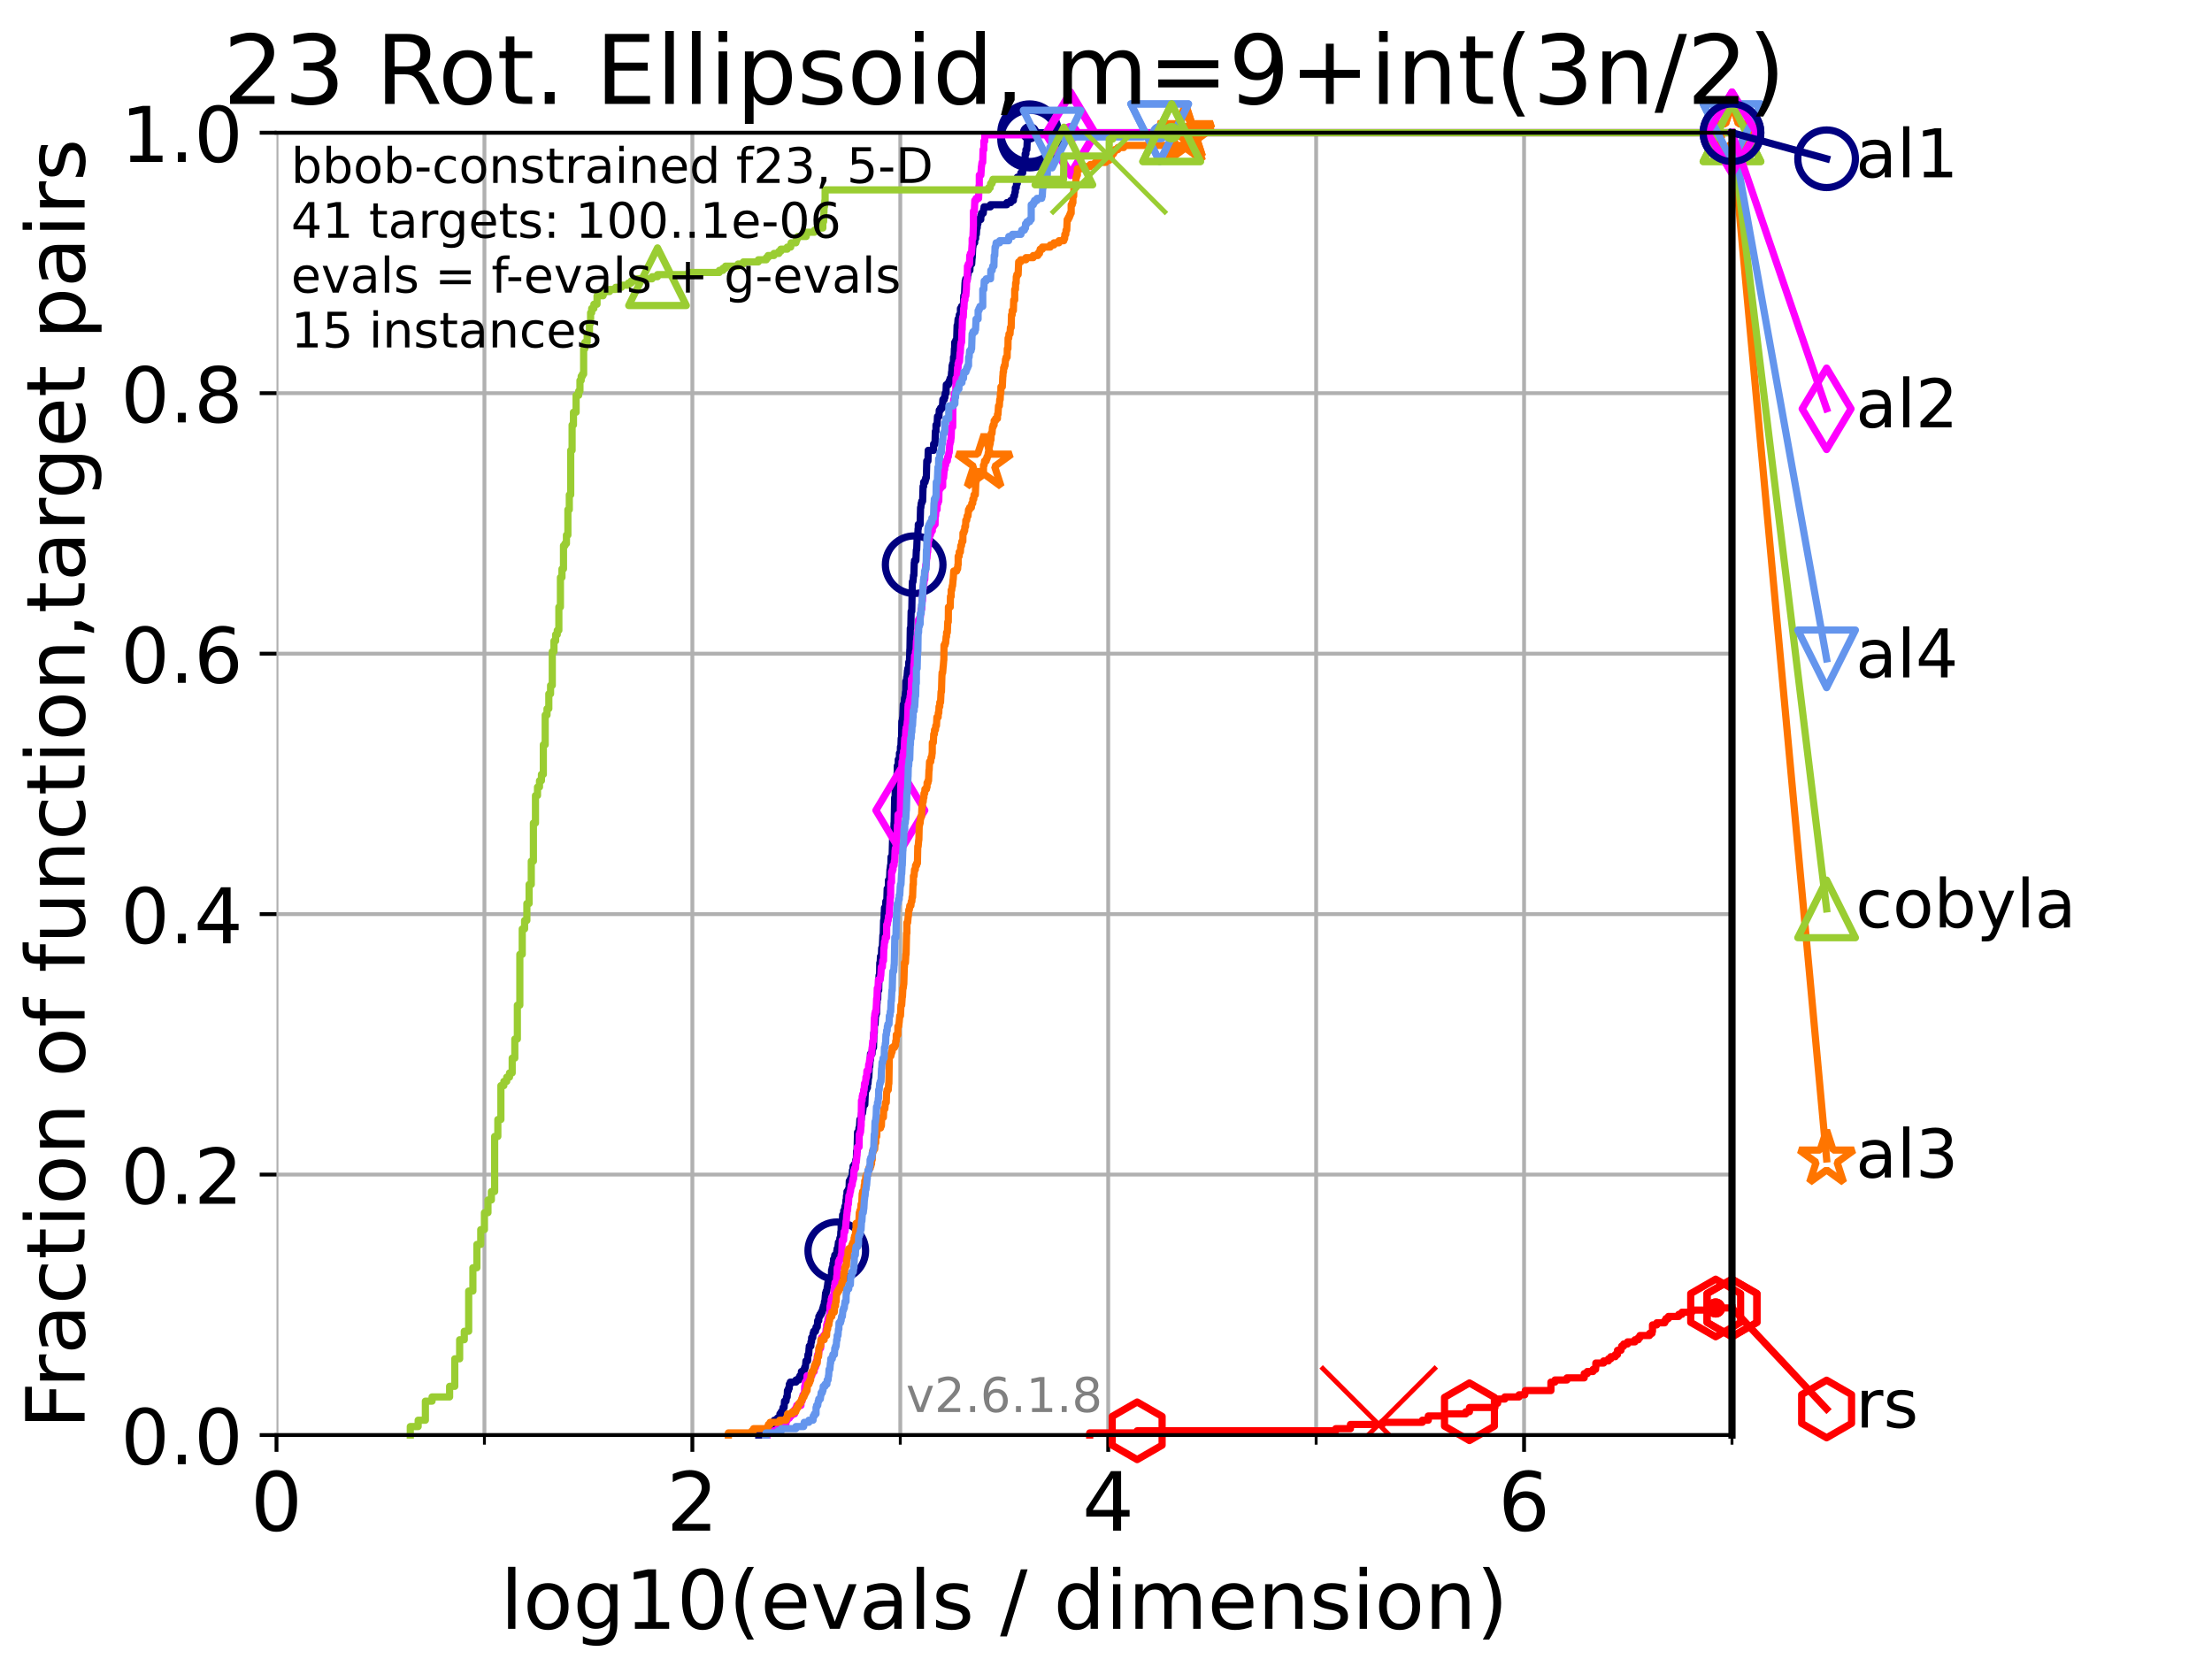 <?xml version="1.0" encoding="utf-8" standalone="no"?>
<!DOCTYPE svg PUBLIC "-//W3C//DTD SVG 1.1//EN"
  "http://www.w3.org/Graphics/SVG/1.1/DTD/svg11.dtd">
<!-- Created with matplotlib (https://matplotlib.org/) -->
<svg height="345.6pt" version="1.1" viewBox="0 0 460.8 345.6" width="460.8pt" xmlns="http://www.w3.org/2000/svg" xmlns:xlink="http://www.w3.org/1999/xlink">
 <defs>
  <style type="text/css">*{stroke-linecap:butt;stroke-linejoin:round;}</style>
 </defs>
 <g id="figure_1">
  <g id="patch_1">
   <path d="M 0 345.6 
L 460.8 345.6 
L 460.8 0 
L 0 0 
z
" style="fill:#ffffff;"/>
  </g>
  <g id="axes_1">
   <g id="patch_2">
    <path d="M 57.6 298.944 
L 360.806 298.944 
L 360.806 27.648 
L 57.6 27.648 
z
" style="fill:#ffffff;"/>
   </g>
   <g id="matplotlib.axis_1">
    <g id="xtick_1">
     <g id="line2d_1">
      <path clip-path="url(#p2eb7bfc2cf)" d="M 57.6 298.944 
L 57.6 27.648 
" style="fill:none;stroke:#b0b0b0;stroke-linecap:square;stroke-width:0.8;"/>
     </g>
     <g id="line2d_2">
      <defs>
       <path d="M 0 0 
L 0 3.5 
" id="mfbd70110cf" style="stroke:#000000;stroke-width:0.8;"/>
      </defs>
      <g>
       <use style="stroke:#000000;stroke-width:0.8;" x="57.6" xlink:href="#mfbd70110cf" y="298.944"/>
      </g>
     </g>
     <g id="text_1">
      <!-- 0 -->
      <g transform="translate(52.192 318.861)scale(0.17 -0.17)">
       <defs>
        <path d="M 31.781 66.406 
Q 24.172 66.406 20.328 58.906 
Q 16.5 51.422 16.5 36.375 
Q 16.5 21.391 20.328 13.891 
Q 24.172 6.391 31.781 6.391 
Q 39.453 6.391 43.281 13.891 
Q 47.125 21.391 47.125 36.375 
Q 47.125 51.422 43.281 58.906 
Q 39.453 66.406 31.781 66.406 
z
M 31.781 74.219 
Q 44.047 74.219 50.516 64.516 
Q 56.984 54.828 56.984 36.375 
Q 56.984 17.969 50.516 8.266 
Q 44.047 -1.422 31.781 -1.422 
Q 19.531 -1.422 13.062 8.266 
Q 6.594 17.969 6.594 36.375 
Q 6.594 54.828 13.062 64.516 
Q 19.531 74.219 31.781 74.219 
z
" id="DejaVuSans-48"/>
       </defs>
       <use xlink:href="#DejaVuSans-48"/>
      </g>
     </g>
    </g>
    <g id="xtick_2">
     <g id="line2d_3">
      <path clip-path="url(#p2eb7bfc2cf)" d="M 144.23 298.944 
L 144.23 27.648 
" style="fill:none;stroke:#b0b0b0;stroke-linecap:square;stroke-width:0.8;"/>
     </g>
     <g id="line2d_4">
      <g>
       <use style="stroke:#000000;stroke-width:0.8;" x="144.23" xlink:href="#mfbd70110cf" y="298.944"/>
      </g>
     </g>
     <g id="text_2">
      <!-- 2 -->
      <g transform="translate(138.822 318.861)scale(0.17 -0.17)">
       <defs>
        <path d="M 19.188 8.297 
L 53.609 8.297 
L 53.609 0 
L 7.328 0 
L 7.328 8.297 
Q 12.938 14.109 22.625 23.891 
Q 32.328 33.688 34.812 36.531 
Q 39.547 41.844 41.422 45.531 
Q 43.312 49.219 43.312 52.781 
Q 43.312 58.594 39.234 62.25 
Q 35.156 65.922 28.609 65.922 
Q 23.969 65.922 18.812 64.312 
Q 13.672 62.703 7.812 59.422 
L 7.812 69.391 
Q 13.766 71.781 18.938 73 
Q 24.125 74.219 28.422 74.219 
Q 39.75 74.219 46.484 68.547 
Q 53.219 62.891 53.219 53.422 
Q 53.219 48.922 51.531 44.891 
Q 49.859 40.875 45.406 35.406 
Q 44.188 33.984 37.641 27.219 
Q 31.109 20.453 19.188 8.297 
z
" id="DejaVuSans-50"/>
       </defs>
       <use xlink:href="#DejaVuSans-50"/>
      </g>
     </g>
    </g>
    <g id="xtick_3">
     <g id="line2d_5">
      <path clip-path="url(#p2eb7bfc2cf)" d="M 230.861 298.944 
L 230.861 27.648 
" style="fill:none;stroke:#b0b0b0;stroke-linecap:square;stroke-width:0.8;"/>
     </g>
     <g id="line2d_6">
      <g>
       <use style="stroke:#000000;stroke-width:0.8;" x="230.861" xlink:href="#mfbd70110cf" y="298.944"/>
      </g>
     </g>
     <g id="text_3">
      <!-- 4 -->
      <g transform="translate(225.453 318.861)scale(0.17 -0.17)">
       <defs>
        <path d="M 37.797 64.312 
L 12.891 25.391 
L 37.797 25.391 
z
M 35.203 72.906 
L 47.609 72.906 
L 47.609 25.391 
L 58.016 25.391 
L 58.016 17.188 
L 47.609 17.188 
L 47.609 0 
L 37.797 0 
L 37.797 17.188 
L 4.891 17.188 
L 4.891 26.703 
z
" id="DejaVuSans-52"/>
       </defs>
       <use xlink:href="#DejaVuSans-52"/>
      </g>
     </g>
    </g>
    <g id="xtick_4">
     <g id="line2d_7">
      <path clip-path="url(#p2eb7bfc2cf)" d="M 317.491 298.944 
L 317.491 27.648 
" style="fill:none;stroke:#b0b0b0;stroke-linecap:square;stroke-width:0.8;"/>
     </g>
     <g id="line2d_8">
      <g>
       <use style="stroke:#000000;stroke-width:0.8;" x="317.491" xlink:href="#mfbd70110cf" y="298.944"/>
      </g>
     </g>
     <g id="text_4">
      <!-- 6 -->
      <g transform="translate(312.083 318.861)scale(0.17 -0.17)">
       <defs>
        <path d="M 33.016 40.375 
Q 26.375 40.375 22.484 35.828 
Q 18.609 31.297 18.609 23.391 
Q 18.609 15.531 22.484 10.953 
Q 26.375 6.391 33.016 6.391 
Q 39.656 6.391 43.531 10.953 
Q 47.406 15.531 47.406 23.391 
Q 47.406 31.297 43.531 35.828 
Q 39.656 40.375 33.016 40.375 
z
M 52.594 71.297 
L 52.594 62.312 
Q 48.875 64.062 45.094 64.984 
Q 41.312 65.922 37.594 65.922 
Q 27.828 65.922 22.672 59.328 
Q 17.531 52.734 16.797 39.406 
Q 19.672 43.656 24.016 45.922 
Q 28.375 48.188 33.594 48.188 
Q 44.578 48.188 50.953 41.516 
Q 57.328 34.859 57.328 23.391 
Q 57.328 12.156 50.688 5.359 
Q 44.047 -1.422 33.016 -1.422 
Q 20.359 -1.422 13.672 8.266 
Q 6.984 17.969 6.984 36.375 
Q 6.984 53.656 15.188 63.938 
Q 23.391 74.219 37.203 74.219 
Q 40.922 74.219 44.703 73.484 
Q 48.484 72.75 52.594 71.297 
z
" id="DejaVuSans-54"/>
       </defs>
       <use xlink:href="#DejaVuSans-54"/>
      </g>
     </g>
    </g>
    <g id="xtick_5">
     <g id="line2d_9">
      <path clip-path="url(#p2eb7bfc2cf)" d="M 100.915 298.944 
L 100.915 27.648 
" style="fill:none;stroke:#b0b0b0;stroke-linecap:square;stroke-width:0.8;"/>
     </g>
     <g id="line2d_10">
      <defs>
       <path d="M 0 0 
L 0 2 
" id="mb6b8365734" style="stroke:#000000;stroke-width:0.6;"/>
      </defs>
      <g>
       <use style="stroke:#000000;stroke-width:0.6;" x="100.915" xlink:href="#mb6b8365734" y="298.944"/>
      </g>
     </g>
    </g>
    <g id="xtick_6">
     <g id="line2d_11">
      <path clip-path="url(#p2eb7bfc2cf)" d="M 187.546 298.944 
L 187.546 27.648 
" style="fill:none;stroke:#b0b0b0;stroke-linecap:square;stroke-width:0.8;"/>
     </g>
     <g id="line2d_12">
      <g>
       <use style="stroke:#000000;stroke-width:0.6;" x="187.546" xlink:href="#mb6b8365734" y="298.944"/>
      </g>
     </g>
    </g>
    <g id="xtick_7">
     <g id="line2d_13">
      <path clip-path="url(#p2eb7bfc2cf)" d="M 274.176 298.944 
L 274.176 27.648 
" style="fill:none;stroke:#b0b0b0;stroke-linecap:square;stroke-width:0.8;"/>
     </g>
     <g id="line2d_14">
      <g>
       <use style="stroke:#000000;stroke-width:0.6;" x="274.176" xlink:href="#mb6b8365734" y="298.944"/>
      </g>
     </g>
    </g>
    <g id="xtick_8">
     <g id="line2d_15">
      <path clip-path="url(#p2eb7bfc2cf)" d="M 360.806 298.944 
L 360.806 27.648 
" style="fill:none;stroke:#b0b0b0;stroke-linecap:square;stroke-width:0.8;"/>
     </g>
     <g id="line2d_16">
      <g>
       <use style="stroke:#000000;stroke-width:0.6;" x="360.806" xlink:href="#mb6b8365734" y="298.944"/>
      </g>
     </g>
    </g>
    <g id="text_5">
     <!-- log10(evals / dimension) -->
     <g transform="translate(104.239 339.314)scale(0.17 -0.17)">
      <defs>
       <path d="M 9.422 75.984 
L 18.406 75.984 
L 18.406 0 
L 9.422 0 
z
" id="DejaVuSans-108"/>
       <path d="M 30.609 48.391 
Q 23.391 48.391 19.188 42.75 
Q 14.984 37.109 14.984 27.297 
Q 14.984 17.484 19.156 11.844 
Q 23.344 6.203 30.609 6.203 
Q 37.797 6.203 41.984 11.859 
Q 46.188 17.531 46.188 27.297 
Q 46.188 37.016 41.984 42.703 
Q 37.797 48.391 30.609 48.391 
z
M 30.609 56 
Q 42.328 56 49.016 48.375 
Q 55.719 40.766 55.719 27.297 
Q 55.719 13.875 49.016 6.219 
Q 42.328 -1.422 30.609 -1.422 
Q 18.844 -1.422 12.172 6.219 
Q 5.516 13.875 5.516 27.297 
Q 5.516 40.766 12.172 48.375 
Q 18.844 56 30.609 56 
z
" id="DejaVuSans-111"/>
       <path d="M 45.406 27.984 
Q 45.406 37.75 41.375 43.109 
Q 37.359 48.484 30.078 48.484 
Q 22.859 48.484 18.828 43.109 
Q 14.797 37.75 14.797 27.984 
Q 14.797 18.266 18.828 12.891 
Q 22.859 7.516 30.078 7.516 
Q 37.359 7.516 41.375 12.891 
Q 45.406 18.266 45.406 27.984 
z
M 54.391 6.781 
Q 54.391 -7.172 48.188 -13.984 
Q 42 -20.797 29.203 -20.797 
Q 24.469 -20.797 20.266 -20.094 
Q 16.062 -19.391 12.109 -17.922 
L 12.109 -9.188 
Q 16.062 -11.328 19.922 -12.344 
Q 23.781 -13.375 27.781 -13.375 
Q 36.625 -13.375 41.016 -8.766 
Q 45.406 -4.156 45.406 5.172 
L 45.406 9.625 
Q 42.625 4.781 38.281 2.391 
Q 33.938 0 27.875 0 
Q 17.828 0 11.672 7.656 
Q 5.516 15.328 5.516 27.984 
Q 5.516 40.672 11.672 48.328 
Q 17.828 56 27.875 56 
Q 33.938 56 38.281 53.609 
Q 42.625 51.219 45.406 46.391 
L 45.406 54.688 
L 54.391 54.688 
z
" id="DejaVuSans-103"/>
       <path d="M 12.406 8.297 
L 28.516 8.297 
L 28.516 63.922 
L 10.984 60.406 
L 10.984 69.391 
L 28.422 72.906 
L 38.281 72.906 
L 38.281 8.297 
L 54.391 8.297 
L 54.391 0 
L 12.406 0 
z
" id="DejaVuSans-49"/>
       <path d="M 31 75.875 
Q 24.469 64.656 21.281 53.656 
Q 18.109 42.672 18.109 31.391 
Q 18.109 20.125 21.312 9.062 
Q 24.516 -2 31 -13.188 
L 23.188 -13.188 
Q 15.875 -1.703 12.234 9.375 
Q 8.594 20.453 8.594 31.391 
Q 8.594 42.281 12.203 53.312 
Q 15.828 64.359 23.188 75.875 
z
" id="DejaVuSans-40"/>
       <path d="M 56.203 29.594 
L 56.203 25.203 
L 14.891 25.203 
Q 15.484 15.922 20.484 11.062 
Q 25.484 6.203 34.422 6.203 
Q 39.594 6.203 44.453 7.469 
Q 49.312 8.734 54.109 11.281 
L 54.109 2.781 
Q 49.266 0.734 44.188 -0.344 
Q 39.109 -1.422 33.891 -1.422 
Q 20.797 -1.422 13.156 6.188 
Q 5.516 13.812 5.516 26.812 
Q 5.516 40.234 12.766 48.109 
Q 20.016 56 32.328 56 
Q 43.359 56 49.781 48.891 
Q 56.203 41.797 56.203 29.594 
z
M 47.219 32.234 
Q 47.125 39.594 43.094 43.984 
Q 39.062 48.391 32.422 48.391 
Q 24.906 48.391 20.391 44.141 
Q 15.875 39.891 15.188 32.172 
z
" id="DejaVuSans-101"/>
       <path d="M 2.984 54.688 
L 12.5 54.688 
L 29.594 8.797 
L 46.688 54.688 
L 56.203 54.688 
L 35.688 0 
L 23.484 0 
z
" id="DejaVuSans-118"/>
       <path d="M 34.281 27.484 
Q 23.391 27.484 19.188 25 
Q 14.984 22.516 14.984 16.5 
Q 14.984 11.719 18.141 8.906 
Q 21.297 6.109 26.703 6.109 
Q 34.188 6.109 38.703 11.406 
Q 43.219 16.703 43.219 25.484 
L 43.219 27.484 
z
M 52.203 31.203 
L 52.203 0 
L 43.219 0 
L 43.219 8.297 
Q 40.141 3.328 35.547 0.953 
Q 30.953 -1.422 24.312 -1.422 
Q 15.922 -1.422 10.953 3.297 
Q 6 8.016 6 15.922 
Q 6 25.141 12.172 29.828 
Q 18.359 34.516 30.609 34.516 
L 43.219 34.516 
L 43.219 35.406 
Q 43.219 41.609 39.141 45 
Q 35.062 48.391 27.688 48.391 
Q 23 48.391 18.547 47.266 
Q 14.109 46.141 10.016 43.891 
L 10.016 52.203 
Q 14.938 54.109 19.578 55.047 
Q 24.219 56 28.609 56 
Q 40.484 56 46.344 49.844 
Q 52.203 43.703 52.203 31.203 
z
" id="DejaVuSans-97"/>
       <path d="M 44.281 53.078 
L 44.281 44.578 
Q 40.484 46.531 36.375 47.5 
Q 32.281 48.484 27.875 48.484 
Q 21.188 48.484 17.844 46.438 
Q 14.5 44.391 14.5 40.281 
Q 14.5 37.156 16.891 35.375 
Q 19.281 33.594 26.516 31.984 
L 29.594 31.297 
Q 39.156 29.25 43.188 25.516 
Q 47.219 21.781 47.219 15.094 
Q 47.219 7.469 41.188 3.016 
Q 35.156 -1.422 24.609 -1.422 
Q 20.219 -1.422 15.453 -0.562 
Q 10.688 0.297 5.422 2 
L 5.422 11.281 
Q 10.406 8.688 15.234 7.391 
Q 20.062 6.109 24.812 6.109 
Q 31.156 6.109 34.562 8.281 
Q 37.984 10.453 37.984 14.406 
Q 37.984 18.062 35.516 20.016 
Q 33.062 21.969 24.703 23.781 
L 21.578 24.516 
Q 13.234 26.266 9.516 29.906 
Q 5.812 33.547 5.812 39.891 
Q 5.812 47.609 11.281 51.797 
Q 16.75 56 26.812 56 
Q 31.781 56 36.172 55.266 
Q 40.578 54.547 44.281 53.078 
z
" id="DejaVuSans-115"/>
       <path id="DejaVuSans-32"/>
       <path d="M 25.391 72.906 
L 33.688 72.906 
L 8.297 -9.281 
L 0 -9.281 
z
" id="DejaVuSans-47"/>
       <path d="M 45.406 46.391 
L 45.406 75.984 
L 54.391 75.984 
L 54.391 0 
L 45.406 0 
L 45.406 8.203 
Q 42.578 3.328 38.25 0.953 
Q 33.938 -1.422 27.875 -1.422 
Q 17.969 -1.422 11.734 6.484 
Q 5.516 14.406 5.516 27.297 
Q 5.516 40.188 11.734 48.094 
Q 17.969 56 27.875 56 
Q 33.938 56 38.25 53.625 
Q 42.578 51.266 45.406 46.391 
z
M 14.797 27.297 
Q 14.797 17.391 18.875 11.75 
Q 22.953 6.109 30.078 6.109 
Q 37.203 6.109 41.297 11.75 
Q 45.406 17.391 45.406 27.297 
Q 45.406 37.203 41.297 42.844 
Q 37.203 48.484 30.078 48.484 
Q 22.953 48.484 18.875 42.844 
Q 14.797 37.203 14.797 27.297 
z
" id="DejaVuSans-100"/>
       <path d="M 9.422 54.688 
L 18.406 54.688 
L 18.406 0 
L 9.422 0 
z
M 9.422 75.984 
L 18.406 75.984 
L 18.406 64.594 
L 9.422 64.594 
z
" id="DejaVuSans-105"/>
       <path d="M 52 44.188 
Q 55.375 50.25 60.062 53.125 
Q 64.75 56 71.094 56 
Q 79.641 56 84.281 50.016 
Q 88.922 44.047 88.922 33.016 
L 88.922 0 
L 79.891 0 
L 79.891 32.719 
Q 79.891 40.578 77.094 44.375 
Q 74.312 48.188 68.609 48.188 
Q 61.625 48.188 57.562 43.547 
Q 53.516 38.922 53.516 30.906 
L 53.516 0 
L 44.484 0 
L 44.484 32.719 
Q 44.484 40.625 41.703 44.406 
Q 38.922 48.188 33.109 48.188 
Q 26.219 48.188 22.156 43.531 
Q 18.109 38.875 18.109 30.906 
L 18.109 0 
L 9.078 0 
L 9.078 54.688 
L 18.109 54.688 
L 18.109 46.188 
Q 21.188 51.219 25.484 53.609 
Q 29.781 56 35.688 56 
Q 41.656 56 45.828 52.969 
Q 50 49.953 52 44.188 
z
" id="DejaVuSans-109"/>
       <path d="M 54.891 33.016 
L 54.891 0 
L 45.906 0 
L 45.906 32.719 
Q 45.906 40.484 42.875 44.328 
Q 39.844 48.188 33.797 48.188 
Q 26.516 48.188 22.312 43.547 
Q 18.109 38.922 18.109 30.906 
L 18.109 0 
L 9.078 0 
L 9.078 54.688 
L 18.109 54.688 
L 18.109 46.188 
Q 21.344 51.125 25.703 53.562 
Q 30.078 56 35.797 56 
Q 45.219 56 50.047 50.172 
Q 54.891 44.344 54.891 33.016 
z
" id="DejaVuSans-110"/>
       <path d="M 8.016 75.875 
L 15.828 75.875 
Q 23.141 64.359 26.781 53.312 
Q 30.422 42.281 30.422 31.391 
Q 30.422 20.453 26.781 9.375 
Q 23.141 -1.703 15.828 -13.188 
L 8.016 -13.188 
Q 14.5 -2 17.703 9.062 
Q 20.906 20.125 20.906 31.391 
Q 20.906 42.672 17.703 53.656 
Q 14.5 64.656 8.016 75.875 
z
" id="DejaVuSans-41"/>
      </defs>
      <use xlink:href="#DejaVuSans-108"/>
      <use x="27.783" xlink:href="#DejaVuSans-111"/>
      <use x="88.965" xlink:href="#DejaVuSans-103"/>
      <use x="152.441" xlink:href="#DejaVuSans-49"/>
      <use x="216.064" xlink:href="#DejaVuSans-48"/>
      <use x="279.688" xlink:href="#DejaVuSans-40"/>
      <use x="318.701" xlink:href="#DejaVuSans-101"/>
      <use x="380.225" xlink:href="#DejaVuSans-118"/>
      <use x="439.404" xlink:href="#DejaVuSans-97"/>
      <use x="500.684" xlink:href="#DejaVuSans-108"/>
      <use x="528.467" xlink:href="#DejaVuSans-115"/>
      <use x="580.566" xlink:href="#DejaVuSans-32"/>
      <use x="612.354" xlink:href="#DejaVuSans-47"/>
      <use x="646.045" xlink:href="#DejaVuSans-32"/>
      <use x="677.832" xlink:href="#DejaVuSans-100"/>
      <use x="741.309" xlink:href="#DejaVuSans-105"/>
      <use x="769.092" xlink:href="#DejaVuSans-109"/>
      <use x="866.504" xlink:href="#DejaVuSans-101"/>
      <use x="928.027" xlink:href="#DejaVuSans-110"/>
      <use x="991.406" xlink:href="#DejaVuSans-115"/>
      <use x="1043.506" xlink:href="#DejaVuSans-105"/>
      <use x="1071.289" xlink:href="#DejaVuSans-111"/>
      <use x="1132.471" xlink:href="#DejaVuSans-110"/>
      <use x="1195.85" xlink:href="#DejaVuSans-41"/>
     </g>
    </g>
   </g>
   <g id="matplotlib.axis_2">
    <g id="ytick_1">
     <g id="line2d_17">
      <path clip-path="url(#p2eb7bfc2cf)" d="M 57.6 298.944 
L 360.806 298.944 
" style="fill:none;stroke:#b0b0b0;stroke-linecap:square;stroke-width:0.8;"/>
     </g>
     <g id="line2d_18">
      <defs>
       <path d="M 0 0 
L -3.5 0 
" id="mb392e07cc9" style="stroke:#000000;stroke-width:0.8;"/>
      </defs>
      <g>
       <use style="stroke:#000000;stroke-width:0.8;" x="57.6" xlink:href="#mb392e07cc9" y="298.944"/>
      </g>
     </g>
     <g id="text_6">
      <!-- 0.0 -->
      <g transform="translate(25.155 305.023)scale(0.16 -0.16)">
       <defs>
        <path d="M 10.688 12.406 
L 21 12.406 
L 21 0 
L 10.688 0 
z
" id="DejaVuSans-46"/>
       </defs>
       <use xlink:href="#DejaVuSans-48"/>
       <use x="63.623" xlink:href="#DejaVuSans-46"/>
       <use x="95.41" xlink:href="#DejaVuSans-48"/>
      </g>
     </g>
    </g>
    <g id="ytick_2">
     <g id="line2d_19">
      <path clip-path="url(#p2eb7bfc2cf)" d="M 57.6 244.685 
L 360.806 244.685 
" style="fill:none;stroke:#b0b0b0;stroke-linecap:square;stroke-width:0.8;"/>
     </g>
     <g id="line2d_20">
      <g>
       <use style="stroke:#000000;stroke-width:0.8;" x="57.6" xlink:href="#mb392e07cc9" y="244.685"/>
      </g>
     </g>
     <g id="text_7">
      <!-- 0.2 -->
      <g transform="translate(25.155 250.764)scale(0.16 -0.16)">
       <use xlink:href="#DejaVuSans-48"/>
       <use x="63.623" xlink:href="#DejaVuSans-46"/>
       <use x="95.41" xlink:href="#DejaVuSans-50"/>
      </g>
     </g>
    </g>
    <g id="ytick_3">
     <g id="line2d_21">
      <path clip-path="url(#p2eb7bfc2cf)" d="M 57.6 190.426 
L 360.806 190.426 
" style="fill:none;stroke:#b0b0b0;stroke-linecap:square;stroke-width:0.8;"/>
     </g>
     <g id="line2d_22">
      <g>
       <use style="stroke:#000000;stroke-width:0.8;" x="57.6" xlink:href="#mb392e07cc9" y="190.426"/>
      </g>
     </g>
     <g id="text_8">
      <!-- 0.4 -->
      <g transform="translate(25.155 196.504)scale(0.16 -0.16)">
       <use xlink:href="#DejaVuSans-48"/>
       <use x="63.623" xlink:href="#DejaVuSans-46"/>
       <use x="95.41" xlink:href="#DejaVuSans-52"/>
      </g>
     </g>
    </g>
    <g id="ytick_4">
     <g id="line2d_23">
      <path clip-path="url(#p2eb7bfc2cf)" d="M 57.6 136.166 
L 360.806 136.166 
" style="fill:none;stroke:#b0b0b0;stroke-linecap:square;stroke-width:0.8;"/>
     </g>
     <g id="line2d_24">
      <g>
       <use style="stroke:#000000;stroke-width:0.8;" x="57.6" xlink:href="#mb392e07cc9" y="136.166"/>
      </g>
     </g>
     <g id="text_9">
      <!-- 0.6 -->
      <g transform="translate(25.155 142.245)scale(0.16 -0.16)">
       <use xlink:href="#DejaVuSans-48"/>
       <use x="63.623" xlink:href="#DejaVuSans-46"/>
       <use x="95.41" xlink:href="#DejaVuSans-54"/>
      </g>
     </g>
    </g>
    <g id="ytick_5">
     <g id="line2d_25">
      <path clip-path="url(#p2eb7bfc2cf)" d="M 57.6 81.907 
L 360.806 81.907 
" style="fill:none;stroke:#b0b0b0;stroke-linecap:square;stroke-width:0.8;"/>
     </g>
     <g id="line2d_26">
      <g>
       <use style="stroke:#000000;stroke-width:0.8;" x="57.6" xlink:href="#mb392e07cc9" y="81.907"/>
      </g>
     </g>
     <g id="text_10">
      <!-- 0.8 -->
      <g transform="translate(25.155 87.986)scale(0.16 -0.16)">
       <defs>
        <path d="M 31.781 34.625 
Q 24.75 34.625 20.719 30.859 
Q 16.703 27.094 16.703 20.516 
Q 16.703 13.922 20.719 10.156 
Q 24.75 6.391 31.781 6.391 
Q 38.812 6.391 42.859 10.172 
Q 46.922 13.969 46.922 20.516 
Q 46.922 27.094 42.891 30.859 
Q 38.875 34.625 31.781 34.625 
z
M 21.922 38.812 
Q 15.578 40.375 12.031 44.719 
Q 8.5 49.078 8.5 55.328 
Q 8.5 64.062 14.719 69.141 
Q 20.953 74.219 31.781 74.219 
Q 42.672 74.219 48.875 69.141 
Q 55.078 64.062 55.078 55.328 
Q 55.078 49.078 51.531 44.719 
Q 48 40.375 41.703 38.812 
Q 48.828 37.156 52.797 32.312 
Q 56.781 27.484 56.781 20.516 
Q 56.781 9.906 50.312 4.234 
Q 43.844 -1.422 31.781 -1.422 
Q 19.734 -1.422 13.25 4.234 
Q 6.781 9.906 6.781 20.516 
Q 6.781 27.484 10.781 32.312 
Q 14.797 37.156 21.922 38.812 
z
M 18.312 54.391 
Q 18.312 48.734 21.844 45.562 
Q 25.391 42.391 31.781 42.391 
Q 38.141 42.391 41.719 45.562 
Q 45.312 48.734 45.312 54.391 
Q 45.312 60.062 41.719 63.234 
Q 38.141 66.406 31.781 66.406 
Q 25.391 66.406 21.844 63.234 
Q 18.312 60.062 18.312 54.391 
z
" id="DejaVuSans-56"/>
       </defs>
       <use xlink:href="#DejaVuSans-48"/>
       <use x="63.623" xlink:href="#DejaVuSans-46"/>
       <use x="95.41" xlink:href="#DejaVuSans-56"/>
      </g>
     </g>
    </g>
    <g id="ytick_6">
     <g id="line2d_27">
      <path clip-path="url(#p2eb7bfc2cf)" d="M 57.6 27.648 
L 360.806 27.648 
" style="fill:none;stroke:#b0b0b0;stroke-linecap:square;stroke-width:0.8;"/>
     </g>
     <g id="line2d_28">
      <g>
       <use style="stroke:#000000;stroke-width:0.8;" x="57.6" xlink:href="#mb392e07cc9" y="27.648"/>
      </g>
     </g>
     <g id="text_11">
      <!-- 1.0 -->
      <g transform="translate(25.155 33.727)scale(0.16 -0.16)">
       <use xlink:href="#DejaVuSans-49"/>
       <use x="63.623" xlink:href="#DejaVuSans-46"/>
       <use x="95.41" xlink:href="#DejaVuSans-48"/>
      </g>
     </g>
    </g>
    <g id="text_12">
     <!-- Fraction of function,target pairs -->
     <g transform="translate(17.62 297.681)rotate(-90)scale(0.17 -0.17)">
      <defs>
       <path d="M 9.812 72.906 
L 51.703 72.906 
L 51.703 64.594 
L 19.672 64.594 
L 19.672 43.109 
L 48.578 43.109 
L 48.578 34.812 
L 19.672 34.812 
L 19.672 0 
L 9.812 0 
z
" id="DejaVuSans-70"/>
       <path d="M 41.109 46.297 
Q 39.594 47.172 37.812 47.578 
Q 36.031 48 33.891 48 
Q 26.266 48 22.188 43.047 
Q 18.109 38.094 18.109 28.812 
L 18.109 0 
L 9.078 0 
L 9.078 54.688 
L 18.109 54.688 
L 18.109 46.188 
Q 20.953 51.172 25.484 53.578 
Q 30.031 56 36.531 56 
Q 37.453 56 38.578 55.875 
Q 39.703 55.766 41.062 55.516 
z
" id="DejaVuSans-114"/>
       <path d="M 48.781 52.594 
L 48.781 44.188 
Q 44.969 46.297 41.141 47.344 
Q 37.312 48.391 33.406 48.391 
Q 24.656 48.391 19.812 42.844 
Q 14.984 37.312 14.984 27.297 
Q 14.984 17.281 19.812 11.734 
Q 24.656 6.203 33.406 6.203 
Q 37.312 6.203 41.141 7.25 
Q 44.969 8.297 48.781 10.406 
L 48.781 2.094 
Q 45.016 0.344 40.984 -0.531 
Q 36.969 -1.422 32.422 -1.422 
Q 20.062 -1.422 12.781 6.344 
Q 5.516 14.109 5.516 27.297 
Q 5.516 40.672 12.859 48.328 
Q 20.219 56 33.016 56 
Q 37.156 56 41.109 55.141 
Q 45.062 54.297 48.781 52.594 
z
" id="DejaVuSans-99"/>
       <path d="M 18.312 70.219 
L 18.312 54.688 
L 36.812 54.688 
L 36.812 47.703 
L 18.312 47.703 
L 18.312 18.016 
Q 18.312 11.328 20.141 9.422 
Q 21.969 7.516 27.594 7.516 
L 36.812 7.516 
L 36.812 0 
L 27.594 0 
Q 17.188 0 13.234 3.875 
Q 9.281 7.766 9.281 18.016 
L 9.281 47.703 
L 2.688 47.703 
L 2.688 54.688 
L 9.281 54.688 
L 9.281 70.219 
z
" id="DejaVuSans-116"/>
       <path d="M 37.109 75.984 
L 37.109 68.5 
L 28.516 68.5 
Q 23.688 68.5 21.797 66.547 
Q 19.922 64.594 19.922 59.516 
L 19.922 54.688 
L 34.719 54.688 
L 34.719 47.703 
L 19.922 47.703 
L 19.922 0 
L 10.891 0 
L 10.891 47.703 
L 2.297 47.703 
L 2.297 54.688 
L 10.891 54.688 
L 10.891 58.5 
Q 10.891 67.625 15.141 71.797 
Q 19.391 75.984 28.609 75.984 
z
" id="DejaVuSans-102"/>
       <path d="M 8.5 21.578 
L 8.5 54.688 
L 17.484 54.688 
L 17.484 21.922 
Q 17.484 14.156 20.5 10.266 
Q 23.531 6.391 29.594 6.391 
Q 36.859 6.391 41.078 11.031 
Q 45.312 15.672 45.312 23.688 
L 45.312 54.688 
L 54.297 54.688 
L 54.297 0 
L 45.312 0 
L 45.312 8.406 
Q 42.047 3.422 37.719 1 
Q 33.406 -1.422 27.688 -1.422 
Q 18.266 -1.422 13.375 4.438 
Q 8.5 10.297 8.5 21.578 
z
M 31.109 56 
z
" id="DejaVuSans-117"/>
       <path d="M 11.719 12.406 
L 22.016 12.406 
L 22.016 4 
L 14.016 -11.625 
L 7.719 -11.625 
L 11.719 4 
z
" id="DejaVuSans-44"/>
       <path d="M 18.109 8.203 
L 18.109 -20.797 
L 9.078 -20.797 
L 9.078 54.688 
L 18.109 54.688 
L 18.109 46.391 
Q 20.953 51.266 25.266 53.625 
Q 29.594 56 35.594 56 
Q 45.562 56 51.781 48.094 
Q 58.016 40.188 58.016 27.297 
Q 58.016 14.406 51.781 6.484 
Q 45.562 -1.422 35.594 -1.422 
Q 29.594 -1.422 25.266 0.953 
Q 20.953 3.328 18.109 8.203 
z
M 48.688 27.297 
Q 48.688 37.203 44.609 42.844 
Q 40.531 48.484 33.406 48.484 
Q 26.266 48.484 22.188 42.844 
Q 18.109 37.203 18.109 27.297 
Q 18.109 17.391 22.188 11.75 
Q 26.266 6.109 33.406 6.109 
Q 40.531 6.109 44.609 11.75 
Q 48.688 17.391 48.688 27.297 
z
" id="DejaVuSans-112"/>
      </defs>
      <use xlink:href="#DejaVuSans-70"/>
      <use x="50.27" xlink:href="#DejaVuSans-114"/>
      <use x="91.383" xlink:href="#DejaVuSans-97"/>
      <use x="152.662" xlink:href="#DejaVuSans-99"/>
      <use x="207.643" xlink:href="#DejaVuSans-116"/>
      <use x="246.852" xlink:href="#DejaVuSans-105"/>
      <use x="274.635" xlink:href="#DejaVuSans-111"/>
      <use x="335.816" xlink:href="#DejaVuSans-110"/>
      <use x="399.195" xlink:href="#DejaVuSans-32"/>
      <use x="430.982" xlink:href="#DejaVuSans-111"/>
      <use x="492.164" xlink:href="#DejaVuSans-102"/>
      <use x="527.369" xlink:href="#DejaVuSans-32"/>
      <use x="559.156" xlink:href="#DejaVuSans-102"/>
      <use x="594.361" xlink:href="#DejaVuSans-117"/>
      <use x="657.74" xlink:href="#DejaVuSans-110"/>
      <use x="721.119" xlink:href="#DejaVuSans-99"/>
      <use x="776.1" xlink:href="#DejaVuSans-116"/>
      <use x="815.309" xlink:href="#DejaVuSans-105"/>
      <use x="843.092" xlink:href="#DejaVuSans-111"/>
      <use x="904.273" xlink:href="#DejaVuSans-110"/>
      <use x="967.652" xlink:href="#DejaVuSans-44"/>
      <use x="999.439" xlink:href="#DejaVuSans-116"/>
      <use x="1038.648" xlink:href="#DejaVuSans-97"/>
      <use x="1099.928" xlink:href="#DejaVuSans-114"/>
      <use x="1139.291" xlink:href="#DejaVuSans-103"/>
      <use x="1202.768" xlink:href="#DejaVuSans-101"/>
      <use x="1264.291" xlink:href="#DejaVuSans-116"/>
      <use x="1303.5" xlink:href="#DejaVuSans-32"/>
      <use x="1335.287" xlink:href="#DejaVuSans-112"/>
      <use x="1398.764" xlink:href="#DejaVuSans-97"/>
      <use x="1460.043" xlink:href="#DejaVuSans-105"/>
      <use x="1487.826" xlink:href="#DejaVuSans-114"/>
      <use x="1528.939" xlink:href="#DejaVuSans-115"/>
     </g>
    </g>
   </g>
   <g id="line2d_29">
    <defs>
     <path d="M 0 1.5 
C 0.398 1.5 0.779 1.342 1.061 1.061 
C 1.342 0.779 1.5 0.398 1.5 0 
C 1.5 -0.398 1.342 -0.779 1.061 -1.061 
C 0.779 -1.342 0.398 -1.5 0 -1.5 
C -0.398 -1.5 -0.779 -1.342 -1.061 -1.061 
C -1.342 -0.779 -1.5 -0.398 -1.5 0 
C -1.5 0.398 -1.342 0.779 -1.061 1.061 
C -0.779 1.342 -0.398 1.5 0 1.5 
z
" id="m0fc31ee4f5" style="stroke:#000080;"/>
    </defs>
    <g>
     <use style="fill:#000080;stroke:#000080;" x="214.483" xlink:href="#m0fc31ee4f5" y="27.648"/>
     <use style="fill:#000080;stroke:#000080;" x="214.483" xlink:href="#m0fc31ee4f5" y="27.648"/>
    </g>
   </g>
   <g id="line2d_30">
    <path d="M 158.062 298.944 
L 158.062 298.503 
L 158.908 298.503 
L 158.908 298.062 
L 160.11 298.062 
L 160.11 297.621 
L 160.335 297.621 
L 160.335 297.179 
L 160.463 297.179 
L 160.463 296.738 
L 161.087 296.738 
L 161.087 296.297 
L 161.301 296.297 
L 161.301 295.856 
L 161.957 295.856 
L 161.957 295.415 
L 162.421 295.415 
L 162.478 294.533 
L 162.761 294.533 
L 162.761 294.092 
L 163.012 294.092 
L 163.123 293.209 
L 163.342 293.209 
L 163.424 291.886 
L 163.746 291.886 
L 163.853 291.004 
L 163.985 291.004 
L 164.037 289.68 
L 164.246 289.68 
L 164.246 289.239 
L 164.401 289.239 
L 164.427 288.357 
L 164.632 288.357 
L 164.632 287.916 
L 165.815 287.916 
L 165.815 287.475 
L 166.403 287.475 
L 166.403 287.033 
L 166.633 287.033 
L 166.633 286.592 
L 166.95 286.592 
L 166.95 285.71 
L 167.461 285.71 
L 167.461 285.269 
L 167.635 285.269 
L 167.635 284.828 
L 167.786 284.828 
L 167.893 283.504 
L 168.232 283.504 
L 168.316 282.181 
L 168.462 282.181 
L 168.545 280.858 
L 168.586 280.858 
L 168.586 280.416 
L 168.913 280.416 
L 168.933 279.534 
L 169.055 279.534 
L 169.075 278.652 
L 169.314 278.652 
L 169.374 277.77 
L 169.511 277.77 
L 169.511 277.329 
L 169.881 277.329 
L 169.881 276.887 
L 169.996 276.887 
L 169.996 276.446 
L 170.243 276.446 
L 170.337 275.123 
L 170.561 275.123 
L 170.58 274.241 
L 170.801 274.241 
L 170.801 273.799 
L 171.074 273.799 
L 171.074 273.358 
L 171.289 273.358 
L 171.289 272.917 
L 171.414 272.917 
L 171.414 272.476 
L 171.538 272.476 
L 171.538 272.035 
L 171.678 272.035 
L 171.748 271.153 
L 171.835 271.153 
L 171.939 269.829 
L 171.973 269.829 
L 171.973 269.388 
L 172.11 269.388 
L 172.11 268.947 
L 172.246 268.947 
L 172.331 268.065 
L 172.365 268.065 
L 172.466 267.183 
L 172.649 267.183 
L 172.649 266.741 
L 172.864 266.741 
L 172.864 266.3 
L 173.076 266.3 
L 173.076 265.859 
L 173.19 265.859 
L 173.238 264.536 
L 173.35 264.536 
L 173.35 264.095 
L 173.494 264.095 
L 173.51 263.212 
L 173.636 263.212 
L 173.636 262.33 
L 173.809 262.33 
L 173.902 261.448 
L 174.256 261.448 
L 174.317 260.566 
L 174.378 260.566 
L 174.378 260.124 
L 174.529 260.124 
L 174.604 259.242 
L 174.649 259.242 
L 174.649 258.801 
L 174.886 258.801 
L 174.96 257.919 
L 175.106 257.919 
L 175.164 256.595 
L 175.223 256.595 
L 175.237 254.831 
L 175.467 254.831 
L 175.539 253.066 
L 175.765 253.066 
L 175.765 252.184 
L 175.947 252.184 
L 176.003 251.302 
L 176.141 251.302 
L 176.238 249.978 
L 176.306 249.978 
L 176.334 249.096 
L 176.442 249.096 
L 176.442 248.214 
L 176.699 248.214 
L 176.699 247.773 
L 176.872 247.773 
L 176.925 246.008 
L 177.162 246.008 
L 177.162 245.567 
L 177.37 245.567 
L 177.37 245.126 
L 177.524 245.126 
L 177.575 243.803 
L 177.69 243.803 
L 177.715 242.92 
L 178.018 242.92 
L 178.018 242.479 
L 178.241 242.479 
L 178.29 241.597 
L 178.401 241.597 
L 178.437 239.832 
L 178.535 239.832 
L 178.644 235.862 
L 178.92 235.862 
L 178.931 234.98 
L 179.038 234.98 
L 179.133 233.215 
L 179.401 233.215 
L 179.494 231.892 
L 179.678 231.892 
L 179.78 231.01 
L 179.792 231.01 
L 179.882 230.127 
L 180.152 230.127 
L 180.252 227.922 
L 180.274 227.922 
L 180.274 227.04 
L 180.516 227.04 
L 180.516 226.598 
L 180.701 226.598 
L 180.701 225.716 
L 180.82 225.716 
L 180.916 224.393 
L 180.991 224.393 
L 181.098 222.187 
L 181.182 222.187 
L 181.256 220.864 
L 181.319 220.864 
L 181.34 219.54 
L 181.661 219.54 
L 181.723 218.658 
L 181.774 218.658 
L 181.774 218.217 
L 181.968 218.217 
L 182.038 215.129 
L 182.129 215.129 
L 182.139 213.364 
L 182.299 213.364 
L 182.378 211.6 
L 182.457 211.6 
L 182.457 211.159 
L 182.595 211.159 
L 182.683 208.953 
L 182.712 208.953 
L 182.722 208.071 
L 182.848 208.071 
L 182.876 206.306 
L 183.049 206.306 
L 183.116 203.218 
L 183.23 203.218 
L 183.277 200.572 
L 183.362 200.572 
L 183.418 199.248 
L 183.614 199.248 
L 183.67 197.484 
L 183.808 197.484 
L 183.918 194.837 
L 183.991 194.837 
L 184.072 191.749 
L 184.144 191.749 
L 184.252 189.102 
L 184.51 189.102 
L 184.528 187.779 
L 184.73 187.779 
L 184.817 185.132 
L 185.077 185.132 
L 185.077 183.367 
L 185.307 183.367 
L 185.391 181.162 
L 185.425 181.162 
L 185.509 180.28 
L 185.576 180.28 
L 185.626 178.515 
L 185.842 178.515 
L 185.94 174.986 
L 186.046 174.986 
L 186.046 174.545 
L 186.16 174.545 
L 186.241 171.457 
L 186.273 171.457 
L 186.37 166.163 
L 186.481 166.163 
L 186.481 164.84 
L 186.624 164.84 
L 186.727 163.517 
L 186.789 163.517 
L 186.891 160.87 
L 186.914 160.87 
L 186.914 159.546 
L 187.123 159.546 
L 187.123 158.223 
L 187.368 158.223 
L 187.368 156.9 
L 187.564 156.9 
L 187.579 155.576 
L 187.677 155.576 
L 187.737 153.812 
L 187.818 153.812 
L 187.87 150.283 
L 187.937 150.283 
L 188.047 149.4 
L 188.069 149.4 
L 188.171 146.754 
L 188.352 146.754 
L 188.424 145.43 
L 188.517 145.43 
L 188.624 144.107 
L 188.667 144.107 
L 188.702 141.901 
L 188.822 141.901 
L 188.906 141.019 
L 188.941 141.019 
L 189.046 139.695 
L 189.122 139.695 
L 189.122 139.254 
L 189.267 139.254 
L 189.315 137.931 
L 189.444 137.931 
L 189.539 135.284 
L 189.56 135.284 
L 189.634 130.873 
L 189.735 130.873 
L 189.808 127.344 
L 189.941 127.344 
L 190.047 121.609 
L 190.066 121.609 
L 190.066 121.168 
L 190.191 121.168 
L 190.302 119.845 
L 190.373 119.845 
L 190.457 117.198 
L 190.515 117.198 
L 190.515 116.757 
L 190.802 116.757 
L 190.891 114.551 
L 190.96 114.551 
L 191.06 111.904 
L 191.172 111.904 
L 191.252 110.14 
L 191.296 110.14 
L 191.296 109.257 
L 191.674 109.257 
L 191.77 105.728 
L 191.83 105.728 
L 191.902 104.846 
L 192.015 104.846 
L 192.015 104.405 
L 192.198 104.405 
L 192.292 101.317 
L 192.414 101.317 
L 192.414 100.435 
L 192.708 100.435 
L 192.708 99.994 
L 192.834 99.994 
L 192.834 99.552 
L 192.97 99.552 
L 193.065 96.023 
L 193.31 96.023 
L 193.366 93.818 
L 194.486 93.818 
L 194.486 92.494 
L 194.775 92.494 
L 194.852 89.848 
L 194.984 89.848 
L 194.984 88.524 
L 195.211 88.524 
L 195.296 86.76 
L 195.602 86.76 
L 195.666 85.436 
L 195.928 85.436 
L 195.928 84.995 
L 196.309 84.995 
L 196.413 83.231 
L 196.711 83.231 
L 196.711 82.789 
L 196.845 82.789 
L 196.904 81.907 
L 197.064 81.907 
L 197.132 80.143 
L 197.561 80.143 
L 197.561 79.702 
L 197.776 79.702 
L 197.776 79.26 
L 197.924 79.26 
L 197.924 78.819 
L 198.135 78.819 
L 198.233 77.496 
L 198.276 77.496 
L 198.34 76.172 
L 198.458 76.172 
L 198.458 75.731 
L 198.601 75.731 
L 198.63 74.408 
L 198.751 74.408 
L 198.821 72.643 
L 198.87 72.643 
L 198.883 71.32 
L 199.104 71.32 
L 199.104 70.879 
L 199.282 70.879 
L 199.383 67.791 
L 199.483 67.791 
L 199.586 66.468 
L 199.764 66.468 
L 199.834 65.585 
L 200.06 65.585 
L 200.08 64.262 
L 200.299 64.262 
L 200.299 63.821 
L 200.684 63.821 
L 200.77 61.615 
L 200.922 61.615 
L 201.033 58.968 
L 201.066 58.968 
L 201.066 58.527 
L 201.186 58.527 
L 201.186 58.086 
L 201.515 58.086 
L 201.587 57.204 
L 201.676 57.204 
L 201.676 56.322 
L 202.048 56.322 
L 202.083 54.998 
L 202.42 54.998 
L 202.506 53.675 
L 202.533 53.675 
L 202.641 51.469 
L 202.681 51.469 
L 202.789 50.587 
L 203.041 50.587 
L 203.041 49.705 
L 203.235 49.705 
L 203.235 48.822 
L 203.385 48.822 
L 203.469 47.499 
L 203.559 47.499 
L 203.63 46.617 
L 203.719 46.617 
L 203.735 45.734 
L 204.315 45.734 
L 204.33 44.852 
L 204.468 44.852 
L 204.468 44.411 
L 204.832 44.411 
L 204.916 43.529 
L 204.999 43.529 
L 204.999 43.088 
L 206.326 43.088 
L 206.326 42.646 
L 209.745 42.646 
L 209.745 42.205 
L 210.548 42.205 
L 210.548 41.764 
L 211.102 41.764 
L 211.156 40.882 
L 211.333 40.882 
L 211.439 40 
L 211.515 40 
L 211.515 39.117 
L 211.712 39.117 
L 211.766 38.235 
L 211.923 38.235 
L 211.923 36.912 
L 212.654 36.912 
L 212.654 36.03 
L 213.04 36.03 
L 213.04 35.147 
L 213.176 35.147 
L 213.176 34.706 
L 213.549 34.706 
L 213.561 32.059 
L 213.721 32.059 
L 213.721 31.177 
L 213.912 31.177 
L 214.007 28.971 
L 214.483 28.971 
L 214.483 27.648 
L 360.806 27.648 
L 360.806 27.648 
" style="fill:none;stroke:#000080;stroke-linecap:square;stroke-width:1.5;"/>
   </g>
   <g id="line2d_31">
    <defs>
     <path d="M 0 6 
C 1.591 6 3.117 5.368 4.243 4.243 
C 5.368 3.117 6 1.591 6 0 
C 6 -1.591 5.368 -3.117 4.243 -4.243 
C 3.117 -5.368 1.591 -6 0 -6 
C -1.591 -6 -3.117 -5.368 -4.243 -4.243 
C -5.368 -3.117 -6 -1.591 -6 0 
C -6 1.591 -5.368 3.117 -4.243 4.243 
C -3.117 5.368 -1.591 6 0 6 
z
" id="mea35e347e0" style="stroke:#000080;stroke-width:1.5;"/>
    </defs>
    <g>
     <use style="fill-opacity:0;stroke:#000080;stroke-width:1.5;" x="174.317" xlink:href="#mea35e347e0" y="260.566"/>
     <use style="fill-opacity:0;stroke:#000080;stroke-width:1.5;" x="190.438" xlink:href="#mea35e347e0" y="117.639"/>
     <use style="fill-opacity:0;stroke:#000080;stroke-width:1.5;" x="214.483" xlink:href="#mea35e347e0" y="28.971"/>
     <use style="fill-opacity:0;stroke:#000080;stroke-width:1.5;" x="214.483" xlink:href="#mea35e347e0" y="27.648"/>
     <use style="fill-opacity:0;stroke:#000080;stroke-width:1.5;" x="360.806" xlink:href="#mea35e347e0" y="27.648"/>
    </g>
   </g>
   <g id="line2d_32">
    <path style="fill:none;stroke:#000080;stroke-linecap:square;stroke-width:1.5;"/>
    <g/>
   </g>
   <g id="line2d_33">
    <defs>
     <path d="M 0 1.5 
C 0.398 1.5 0.779 1.342 1.061 1.061 
C 1.342 0.779 1.5 0.398 1.5 0 
C 1.5 -0.398 1.342 -0.779 1.061 -1.061 
C 0.779 -1.342 0.398 -1.5 0 -1.5 
C -0.398 -1.5 -0.779 -1.342 -1.061 -1.061 
C -1.342 -0.779 -1.5 -0.398 -1.5 0 
C -1.5 0.398 -1.342 0.779 -1.061 1.061 
C -0.779 1.342 -0.398 1.5 0 1.5 
z
" id="mb421478c65" style="stroke:#ff00ff;"/>
    </defs>
    <g>
     <use style="fill:#ff00ff;stroke:#ff00ff;" x="223.021" xlink:href="#mb421478c65" y="27.648"/>
     <use style="fill:#ff00ff;stroke:#ff00ff;" x="223.021" xlink:href="#mb421478c65" y="27.648"/>
    </g>
   </g>
   <g id="line2d_34">
    <path d="M 159.751 298.944 
L 159.751 298.503 
L 161.21 298.503 
L 161.21 298.062 
L 161.987 298.062 
L 161.987 297.621 
L 162.901 297.621 
L 162.901 297.179 
L 163.315 297.179 
L 163.315 296.738 
L 163.72 296.738 
L 163.826 295.856 
L 164.011 295.856 
L 164.011 295.415 
L 164.453 295.415 
L 164.453 294.974 
L 164.834 294.974 
L 164.834 294.533 
L 165.526 294.533 
L 165.526 293.65 
L 165.815 293.65 
L 165.815 293.209 
L 165.981 293.209 
L 165.981 292.768 
L 166.86 292.768 
L 166.86 291.886 
L 167.085 291.886 
L 167.152 291.004 
L 167.285 291.004 
L 167.285 290.562 
L 167.57 290.562 
L 167.635 288.798 
L 167.765 288.798 
L 167.786 287.916 
L 168 287.916 
L 168.106 287.033 
L 168.127 287.033 
L 168.127 286.592 
L 169.115 286.592 
L 169.115 286.151 
L 169.274 286.151 
L 169.274 285.71 
L 169.609 285.71 
L 169.609 284.828 
L 169.881 284.828 
L 169.881 284.387 
L 170.034 284.387 
L 170.053 283.504 
L 170.224 283.504 
L 170.243 282.622 
L 170.337 282.622 
L 170.337 282.181 
L 170.524 282.181 
L 170.617 281.299 
L 170.654 281.299 
L 170.654 280.858 
L 170.947 280.858 
L 171.019 279.534 
L 171.092 279.534 
L 171.146 278.652 
L 171.573 278.652 
L 171.573 278.211 
L 171.904 278.211 
L 171.904 277.77 
L 172.025 277.77 
L 172.093 276.887 
L 172.178 276.887 
L 172.196 276.005 
L 172.314 276.005 
L 172.314 275.564 
L 172.432 275.564 
L 172.483 274.682 
L 172.649 274.682 
L 172.649 274.241 
L 172.848 274.241 
L 172.913 272.035 
L 172.995 272.035 
L 172.995 271.594 
L 173.141 271.594 
L 173.141 270.712 
L 173.254 270.712 
L 173.254 270.27 
L 173.605 270.27 
L 173.605 269.829 
L 173.731 269.829 
L 173.825 268.065 
L 173.902 268.065 
L 173.949 267.183 
L 174.211 267.183 
L 174.302 265.859 
L 174.363 265.859 
L 174.408 264.095 
L 174.619 264.095 
L 174.679 262.771 
L 174.872 262.771 
L 174.872 262.33 
L 175.135 262.33 
L 175.223 261.448 
L 175.338 261.448 
L 175.439 258.801 
L 175.453 258.801 
L 175.453 258.36 
L 175.737 258.36 
L 175.835 256.595 
L 176.017 256.595 
L 176.114 255.713 
L 176.169 255.713 
L 176.251 254.39 
L 176.306 254.39 
L 176.388 253.066 
L 176.429 253.066 
L 176.483 252.184 
L 176.564 252.184 
L 176.645 250.861 
L 176.739 250.861 
L 176.845 249.096 
L 176.991 249.096 
L 177.096 248.214 
L 177.175 248.214 
L 177.266 247.332 
L 177.344 247.332 
L 177.344 246.89 
L 177.524 246.89 
L 177.601 246.008 
L 177.677 246.008 
L 177.677 245.567 
L 177.817 245.567 
L 177.892 243.803 
L 178.018 243.803 
L 178.018 243.361 
L 178.241 243.361 
L 178.29 242.038 
L 178.401 242.038 
L 178.51 240.715 
L 178.535 240.715 
L 178.608 238.95 
L 178.955 238.95 
L 178.991 236.303 
L 179.133 236.303 
L 179.133 235.862 
L 179.262 235.862 
L 179.367 234.539 
L 179.39 234.539 
L 179.459 229.245 
L 179.598 229.245 
L 179.62 228.363 
L 179.723 228.363 
L 179.723 227.922 
L 179.905 227.922 
L 179.905 227.04 
L 180.018 227.04 
L 180.096 225.716 
L 180.263 225.716 
L 180.362 224.834 
L 180.385 224.834 
L 180.385 224.393 
L 180.527 224.393 
L 180.593 223.069 
L 180.884 223.069 
L 180.959 221.746 
L 181.044 221.746 
L 181.15 220.864 
L 181.214 220.864 
L 181.214 220.423 
L 181.329 220.423 
L 181.329 219.981 
L 181.455 219.981 
L 181.455 219.54 
L 181.579 219.54 
L 181.672 218.217 
L 181.703 218.217 
L 181.805 216.894 
L 181.927 216.894 
L 181.998 215.57 
L 182.048 215.57 
L 182.139 212.041 
L 182.179 212.041 
L 182.249 211.159 
L 182.348 211.159 
L 182.348 210.718 
L 182.516 210.718 
L 182.614 208.071 
L 182.683 208.071 
L 182.751 205.865 
L 182.905 205.865 
L 182.982 204.101 
L 183.371 204.101 
L 183.456 203.218 
L 183.484 203.218 
L 183.586 201.454 
L 183.817 201.454 
L 183.881 200.13 
L 184.045 200.13 
L 184.117 197.484 
L 184.18 197.484 
L 184.261 196.16 
L 184.386 196.16 
L 184.422 195.278 
L 184.695 195.278 
L 184.713 192.631 
L 184.852 192.631 
L 184.956 191.749 
L 185.025 191.749 
L 185.085 190.867 
L 185.239 190.867 
L 185.332 188.661 
L 185.358 188.661 
L 185.45 186.897 
L 185.526 186.897 
L 185.559 183.809 
L 185.726 183.809 
L 185.726 181.603 
L 185.891 181.603 
L 185.891 181.162 
L 186.03 181.162 
L 186.03 180.28 
L 186.249 180.28 
L 186.305 179.397 
L 186.386 179.397 
L 186.458 177.192 
L 186.505 177.192 
L 186.505 176.751 
L 186.664 176.751 
L 186.742 174.545 
L 186.868 174.545 
L 186.945 171.898 
L 187.031 171.898 
L 187.069 169.692 
L 187.542 169.692 
L 187.647 163.517 
L 187.669 163.517 
L 187.744 162.193 
L 187.796 162.193 
L 187.907 158.664 
L 188.061 158.664 
L 188.076 157.341 
L 188.236 157.341 
L 188.236 156.458 
L 188.352 156.458 
L 188.445 154.253 
L 188.474 154.253 
L 188.474 153.812 
L 188.617 153.812 
L 188.695 152.047 
L 188.751 152.047 
L 188.751 151.606 
L 188.899 151.606 
L 189.004 150.283 
L 189.052 150.283 
L 189.149 147.195 
L 189.177 147.195 
L 189.177 146.754 
L 189.315 146.754 
L 189.41 145.871 
L 189.512 145.871 
L 189.6 144.989 
L 189.674 144.989 
L 189.674 144.107 
L 189.821 144.107 
L 189.868 141.46 
L 190.034 141.46 
L 190.034 141.019 
L 190.263 141.019 
L 190.373 138.372 
L 190.419 138.372 
L 190.515 136.608 
L 190.701 136.608 
L 190.707 135.725 
L 190.821 135.725 
L 190.909 133.52 
L 190.966 133.52 
L 191.035 132.637 
L 191.122 132.637 
L 191.228 130.873 
L 191.296 130.873 
L 191.345 129.108 
L 191.565 129.108 
L 191.565 128.667 
L 191.698 128.667 
L 191.806 127.785 
L 191.866 127.785 
L 191.866 126.903 
L 192.003 126.903 
L 192.104 125.138 
L 192.163 125.138 
L 192.251 122.491 
L 192.327 122.491 
L 192.403 121.609 
L 192.472 121.609 
L 192.548 120.727 
L 192.651 120.727 
L 192.72 118.962 
L 192.777 118.962 
L 192.862 117.639 
L 192.947 117.639 
L 193.032 116.315 
L 193.088 116.315 
L 193.183 114.992 
L 193.249 114.992 
L 193.327 113.669 
L 193.382 113.669 
L 193.415 112.345 
L 193.585 112.345 
L 193.591 111.463 
L 193.824 111.463 
L 193.824 111.022 
L 193.969 111.022 
L 193.969 110.581 
L 194.224 110.581 
L 194.224 109.698 
L 194.47 109.698 
L 194.47 109.257 
L 194.79 109.257 
L 194.816 107.493 
L 194.903 107.493 
L 194.994 106.169 
L 195.211 106.169 
L 195.231 104.846 
L 195.405 104.846 
L 195.405 104.405 
L 195.563 104.405 
L 195.612 102.199 
L 195.68 102.199 
L 195.68 101.758 
L 195.942 101.758 
L 195.942 101.317 
L 196.38 101.317 
L 196.38 99.552 
L 196.563 99.552 
L 196.665 98.229 
L 196.674 98.229 
L 196.674 97.788 
L 196.803 97.788 
L 196.803 96.906 
L 196.991 96.906 
L 197.059 96.023 
L 197.343 96.023 
L 197.428 95.141 
L 197.552 95.141 
L 197.662 94.259 
L 197.737 94.259 
L 197.846 92.494 
L 197.907 92.494 
L 197.907 92.053 
L 198.032 92.053 
L 198.127 91.171 
L 198.148 91.171 
L 198.221 88.965 
L 198.466 88.965 
L 198.508 84.554 
L 198.592 84.554 
L 198.659 83.231 
L 198.837 83.231 
L 198.837 81.907 
L 199.092 81.907 
L 199.153 78.819 
L 199.351 78.819 
L 199.431 77.496 
L 199.463 77.496 
L 199.471 76.614 
L 199.586 76.614 
L 199.586 75.731 
L 199.709 75.731 
L 199.709 75.29 
L 199.881 75.29 
L 199.987 73.526 
L 200.049 73.526 
L 200.134 71.761 
L 200.203 71.761 
L 200.203 71.32 
L 200.318 71.32 
L 200.394 68.673 
L 200.436 68.673 
L 200.489 66.468 
L 200.557 66.468 
L 200.557 66.026 
L 200.673 66.026 
L 200.74 64.262 
L 200.807 64.262 
L 200.885 62.497 
L 201.025 62.497 
L 201.044 61.615 
L 201.205 61.615 
L 201.299 60.292 
L 201.317 60.292 
L 201.364 58.527 
L 201.49 58.527 
L 201.537 55.439 
L 201.708 55.439 
L 201.708 54.998 
L 201.971 54.998 
L 202.013 53.234 
L 202.152 53.234 
L 202.152 52.793 
L 202.386 52.793 
L 202.495 51.028 
L 202.516 51.028 
L 202.516 49.705 
L 202.665 49.705 
L 202.769 47.058 
L 202.782 47.058 
L 202.789 43.97 
L 202.985 43.97 
L 203.064 41.764 
L 203.336 41.764 
L 203.336 41.323 
L 203.862 41.323 
L 203.947 38.676 
L 204.007 38.676 
L 204.007 36.471 
L 204.339 36.471 
L 204.444 34.706 
L 204.462 34.706 
L 204.569 33.824 
L 204.718 33.824 
L 204.787 31.177 
L 204.955 31.177 
L 204.958 29.413 
L 205.145 29.413 
L 205.145 28.089 
L 223.021 28.089 
L 223.021 27.648 
L 360.806 27.648 
L 360.806 27.648 
" style="fill:none;stroke:#ff00ff;stroke-linecap:square;stroke-width:1.5;"/>
   </g>
   <g id="line2d_35">
    <defs>
     <path d="M -0 8.485 
L 5.091 0 
L 0 -8.485 
L -5.091 -0 
z
" id="m239e83d06e" style="stroke:#ff00ff;stroke-linejoin:miter;stroke-width:1.5;"/>
    </defs>
    <g>
     <use style="fill-opacity:0;stroke:#ff00ff;stroke-linejoin:miter;stroke-width:1.5;" x="187.557" xlink:href="#m239e83d06e" y="168.81"/>
     <use style="fill-opacity:0;stroke:#ff00ff;stroke-linejoin:miter;stroke-width:1.5;" x="223.021" xlink:href="#m239e83d06e" y="28.089"/>
     <use style="fill-opacity:0;stroke:#ff00ff;stroke-linejoin:miter;stroke-width:1.5;" x="223.021" xlink:href="#m239e83d06e" y="27.648"/>
     <use style="fill-opacity:0;stroke:#ff00ff;stroke-linejoin:miter;stroke-width:1.5;" x="360.806" xlink:href="#m239e83d06e" y="27.648"/>
    </g>
   </g>
   <g id="line2d_36">
    <path style="fill:none;stroke:#ff00ff;stroke-linecap:square;stroke-width:1.5;"/>
    <g/>
   </g>
   <g id="line2d_37">
    <defs>
     <path d="M 0 1.5 
C 0.398 1.5 0.779 1.342 1.061 1.061 
C 1.342 0.779 1.5 0.398 1.5 0 
C 1.5 -0.398 1.342 -0.779 1.061 -1.061 
C 0.779 -1.342 0.398 -1.5 0 -1.5 
C -0.398 -1.5 -0.779 -1.342 -1.061 -1.061 
C -1.342 -0.779 -1.5 -0.398 -1.5 0 
C -1.5 0.398 -1.342 0.779 -1.061 1.061 
C -0.779 1.342 -0.398 1.5 0 1.5 
z
" id="m8171dfaa07" style="stroke:#ff7500;"/>
    </defs>
    <g>
     <use style="fill:#ff7500;stroke:#ff7500;" x="246.943" xlink:href="#m8171dfaa07" y="27.648"/>
     <use style="fill:#ff7500;stroke:#ff7500;" x="246.943" xlink:href="#m8171dfaa07" y="27.648"/>
    </g>
   </g>
   <g id="line2d_38">
    <path d="M 151.732 298.944 
L 151.732 298.503 
L 156.638 298.503 
L 156.638 298.062 
L 156.985 298.062 
L 156.985 297.621 
L 159.882 297.621 
L 159.882 297.179 
L 160.078 297.179 
L 160.078 296.738 
L 160.431 296.738 
L 160.431 296.297 
L 162.421 296.297 
L 162.421 295.856 
L 163.746 295.856 
L 163.746 295.415 
L 163.958 295.415 
L 164.064 294.533 
L 165.059 294.533 
L 165.059 294.092 
L 165.767 294.092 
L 165.767 293.65 
L 165.958 293.65 
L 165.958 293.209 
L 166.24 293.209 
L 166.24 292.768 
L 166.426 292.768 
L 166.426 292.327 
L 166.815 292.327 
L 166.815 291.886 
L 166.995 291.886 
L 166.995 291.445 
L 167.218 291.445 
L 167.218 291.004 
L 167.482 291.004 
L 167.482 290.562 
L 167.657 290.562 
L 167.657 290.121 
L 167.893 290.121 
L 167.893 289.68 
L 168.127 289.68 
L 168.211 288.357 
L 168.524 288.357 
L 168.524 287.916 
L 168.71 287.916 
L 168.71 287.475 
L 168.873 287.475 
L 168.933 286.592 
L 168.994 286.592 
L 168.994 286.151 
L 169.135 286.151 
L 169.135 285.71 
L 169.452 285.71 
L 169.452 285.269 
L 169.59 285.269 
L 169.687 284.387 
L 169.919 284.387 
L 169.919 283.946 
L 170.243 283.946 
L 170.299 282.622 
L 170.524 282.622 
L 170.58 280.858 
L 170.727 280.858 
L 170.727 280.416 
L 170.965 280.416 
L 171.001 279.093 
L 171.695 279.093 
L 171.713 278.211 
L 172.196 278.211 
L 172.263 276.887 
L 172.415 276.887 
L 172.483 276.005 
L 172.666 276.005 
L 172.749 275.123 
L 172.831 275.123 
L 172.897 274.241 
L 173.286 274.241 
L 173.286 273.358 
L 173.793 273.358 
L 173.871 272.035 
L 174.057 272.035 
L 174.073 271.153 
L 174.18 271.153 
L 174.256 269.388 
L 174.484 269.388 
L 174.484 268.947 
L 174.738 268.947 
L 174.738 268.506 
L 175.004 268.506 
L 175.004 268.065 
L 175.324 268.065 
L 175.367 267.183 
L 175.581 267.183 
L 175.581 266.741 
L 175.723 266.741 
L 175.779 265.418 
L 175.835 265.418 
L 175.835 264.977 
L 175.961 264.977 
L 175.961 264.095 
L 176.128 264.095 
L 176.128 263.653 
L 176.334 263.653 
L 176.374 262.33 
L 176.483 262.33 
L 176.483 261.889 
L 176.632 261.889 
L 176.658 260.566 
L 176.819 260.566 
L 176.819 260.124 
L 177.318 260.124 
L 177.318 259.683 
L 177.486 259.683 
L 177.486 259.242 
L 177.665 259.242 
L 177.665 258.801 
L 177.905 258.801 
L 177.917 257.919 
L 178.018 257.919 
L 178.018 257.478 
L 178.192 257.478 
L 178.241 256.154 
L 178.339 256.154 
L 178.339 254.831 
L 178.908 254.831 
L 179.003 252.625 
L 179.121 252.625 
L 179.121 252.184 
L 179.273 252.184 
L 179.367 250.861 
L 179.517 250.861 
L 179.609 248.655 
L 179.701 248.655 
L 179.701 248.214 
L 179.939 248.214 
L 180.04 246.89 
L 180.141 246.89 
L 180.141 246.008 
L 180.318 246.008 
L 180.351 245.126 
L 180.516 245.126 
L 180.516 244.685 
L 180.831 244.685 
L 180.906 243.803 
L 180.981 243.803 
L 180.981 243.361 
L 181.287 243.361 
L 181.287 242.92 
L 181.423 242.92 
L 181.423 242.479 
L 181.558 242.479 
L 181.579 241.597 
L 181.703 241.597 
L 181.764 239.832 
L 181.957 239.832 
L 181.957 239.391 
L 182.209 239.391 
L 182.299 238.068 
L 182.437 238.068 
L 182.437 236.744 
L 182.644 236.744 
L 182.712 234.98 
L 183.437 234.98 
L 183.437 234.539 
L 183.614 234.539 
L 183.67 232.774 
L 184.027 232.774 
L 184.099 231.01 
L 184.333 231.01 
L 184.44 229.686 
L 184.625 229.686 
L 184.704 227.481 
L 184.783 227.481 
L 184.783 227.04 
L 185.042 227.04 
L 185.128 225.716 
L 185.171 225.716 
L 185.264 219.981 
L 185.584 219.981 
L 185.584 219.54 
L 185.701 219.54 
L 185.701 219.099 
L 185.85 219.099 
L 185.85 218.217 
L 186.346 218.217 
L 186.346 217.776 
L 186.561 217.776 
L 186.593 216.894 
L 186.687 216.894 
L 186.711 215.57 
L 187.046 215.57 
L 187.046 213.806 
L 187.208 213.806 
L 187.315 212.923 
L 187.322 212.923 
L 187.429 211.6 
L 187.587 211.6 
L 187.684 209.394 
L 187.84 209.394 
L 187.951 207.63 
L 188.003 207.63 
L 188.083 205.865 
L 188.156 205.865 
L 188.265 204.983 
L 188.28 204.983 
L 188.388 201.454 
L 188.41 201.454 
L 188.41 200.572 
L 188.617 200.572 
L 188.702 198.807 
L 188.758 198.807 
L 188.857 194.396 
L 188.927 194.396 
L 188.927 192.19 
L 189.08 192.19 
L 189.191 190.867 
L 189.225 190.867 
L 189.321 189.543 
L 189.431 189.543 
L 189.526 188.661 
L 189.761 188.661 
L 189.835 187.779 
L 189.961 187.779 
L 190.007 186.897 
L 190.106 186.897 
L 190.198 184.25 
L 190.269 184.25 
L 190.282 182.485 
L 190.419 182.485 
L 190.509 181.162 
L 190.681 181.162 
L 190.726 180.28 
L 190.947 180.28 
L 190.947 179.838 
L 191.116 179.838 
L 191.19 176.309 
L 191.271 176.309 
L 191.382 174.986 
L 191.418 174.986 
L 191.492 171.898 
L 191.571 171.898 
L 191.571 171.457 
L 191.686 171.457 
L 191.746 170.575 
L 191.806 170.575 
L 191.806 170.134 
L 191.974 170.134 
L 192.063 167.928 
L 192.175 167.928 
L 192.175 167.046 
L 192.31 167.046 
L 192.391 166.163 
L 192.461 166.163 
L 192.478 165.281 
L 192.634 165.281 
L 192.674 164.399 
L 193.003 164.399 
L 193.003 163.958 
L 193.121 163.958 
L 193.127 163.075 
L 193.316 163.075 
L 193.316 162.634 
L 193.432 162.634 
L 193.52 160.429 
L 193.564 160.429 
L 193.64 158.664 
L 193.894 158.664 
L 193.953 157.782 
L 194.086 157.782 
L 194.176 156.9 
L 194.203 156.9 
L 194.219 154.694 
L 194.429 154.694 
L 194.512 152.929 
L 194.657 152.929 
L 194.677 152.047 
L 194.872 152.047 
L 194.938 151.165 
L 195.085 151.165 
L 195.171 149.4 
L 195.435 149.4 
L 195.459 148.518 
L 195.568 148.518 
L 195.617 147.195 
L 195.773 147.195 
L 195.773 146.312 
L 195.933 146.312 
L 196.038 144.107 
L 196.124 144.107 
L 196.224 140.578 
L 196.248 140.578 
L 196.248 140.137 
L 196.375 140.137 
L 196.479 138.813 
L 196.497 138.813 
L 196.6 137.49 
L 196.618 137.49 
L 196.651 134.402 
L 196.868 134.402 
L 196.868 133.961 
L 196.996 133.961 
L 197.095 132.637 
L 197.181 132.637 
L 197.19 131.755 
L 197.347 131.755 
L 197.437 129.549 
L 197.547 129.549 
L 197.574 126.462 
L 197.954 126.462 
L 197.997 124.256 
L 198.144 124.256 
L 198.144 122.932 
L 198.263 122.932 
L 198.365 122.05 
L 198.437 122.05 
L 198.546 120.727 
L 198.571 120.727 
L 198.68 118.962 
L 199.294 118.962 
L 199.294 118.521 
L 199.491 118.521 
L 199.546 117.639 
L 199.602 117.639 
L 199.602 115.874 
L 199.819 115.874 
L 199.819 114.992 
L 200.064 114.992 
L 200.149 113.669 
L 200.302 113.669 
L 200.375 112.786 
L 200.579 112.786 
L 200.602 111.022 
L 200.8 111.022 
L 200.8 110.581 
L 200.963 110.581 
L 200.992 109.698 
L 201.146 109.698 
L 201.194 108.375 
L 201.389 108.375 
L 201.472 107.493 
L 201.654 107.493 
L 201.761 106.169 
L 201.985 106.169 
L 201.985 105.728 
L 202.355 105.728 
L 202.441 104.846 
L 202.641 104.846 
L 202.665 103.964 
L 202.859 103.964 
L 202.902 103.082 
L 203.18 103.082 
L 203.284 100.435 
L 203.326 100.435 
L 203.326 99.552 
L 203.588 99.552 
L 203.658 98.67 
L 203.722 98.67 
L 203.722 98.229 
L 204.874 98.229 
L 204.874 96.906 
L 205.014 96.906 
L 205.1 96.023 
L 205.446 96.023 
L 205.446 95.582 
L 205.611 95.582 
L 205.611 95.141 
L 205.766 95.141 
L 205.871 94.259 
L 205.973 94.259 
L 205.976 92.935 
L 206.156 92.935 
L 206.156 92.494 
L 206.271 92.494 
L 206.351 91.612 
L 206.445 91.612 
L 206.47 90.289 
L 206.653 90.289 
L 206.751 88.965 
L 206.886 88.965 
L 206.886 88.524 
L 207.09 88.524 
L 207.095 87.642 
L 207.391 87.642 
L 207.391 87.201 
L 207.787 87.201 
L 207.792 86.319 
L 207.902 86.319 
L 208.004 84.554 
L 208.186 84.554 
L 208.256 83.231 
L 208.358 83.231 
L 208.398 81.907 
L 208.495 81.907 
L 208.51 80.584 
L 208.801 80.584 
L 208.9 78.378 
L 208.927 78.378 
L 208.968 77.496 
L 209.052 77.496 
L 209.076 76.614 
L 209.215 76.614 
L 209.215 76.172 
L 209.361 76.172 
L 209.467 74.849 
L 209.589 74.849 
L 209.589 74.408 
L 209.805 74.408 
L 209.839 72.643 
L 209.97 72.643 
L 210.004 70.438 
L 210.138 70.438 
L 210.186 69.556 
L 210.408 69.556 
L 210.488 68.232 
L 210.647 68.232 
L 210.711 65.585 
L 210.849 65.585 
L 210.849 64.703 
L 211.104 64.703 
L 211.171 62.497 
L 211.382 62.497 
L 211.382 60.292 
L 211.54 60.292 
L 211.566 58.968 
L 211.681 58.968 
L 211.71 57.645 
L 211.82 57.645 
L 211.82 57.204 
L 212.095 57.204 
L 212.205 54.557 
L 212.624 54.557 
L 212.624 54.116 
L 213.717 54.116 
L 213.717 53.675 
L 215.237 53.675 
L 215.237 53.234 
L 216.2 53.234 
L 216.2 52.793 
L 216.549 52.793 
L 216.549 52.351 
L 216.684 52.351 
L 216.684 51.91 
L 217.142 51.91 
L 217.142 51.469 
L 218.797 51.469 
L 218.797 51.028 
L 219.555 51.028 
L 219.555 50.587 
L 220.597 50.587 
L 220.597 50.146 
L 221.612 50.146 
L 221.612 49.705 
L 221.787 49.705 
L 221.828 48.822 
L 222.021 48.822 
L 222.074 47.94 
L 222.22 47.94 
L 222.316 45.734 
L 222.554 45.734 
L 222.554 45.293 
L 222.779 45.293 
L 222.779 44.852 
L 222.951 44.852 
L 222.951 44.411 
L 223.145 44.411 
L 223.145 42.646 
L 223.368 42.646 
L 223.368 42.205 
L 223.508 42.205 
L 223.508 40.882 
L 223.665 40.882 
L 223.716 39.117 
L 224.071 39.117 
L 224.158 36.912 
L 224.283 36.912 
L 224.283 36.471 
L 224.44 36.471 
L 224.44 35.147 
L 225.593 35.147 
L 225.593 34.706 
L 227.124 34.706 
L 227.124 34.265 
L 228.165 34.265 
L 228.165 33.824 
L 230.359 33.824 
L 230.359 33.383 
L 231.1 33.383 
L 231.1 32.942 
L 231.505 32.942 
L 231.54 32.059 
L 231.942 32.059 
L 231.942 31.618 
L 232.213 31.618 
L 232.213 31.177 
L 232.872 31.177 
L 232.872 30.736 
L 234.088 30.736 
L 234.088 30.295 
L 246.674 30.295 
L 246.734 28.971 
L 246.887 28.971 
L 246.943 27.648 
L 360.806 27.648 
L 360.806 27.648 
" style="fill:none;stroke:#ff7500;stroke-linecap:square;stroke-width:1.5;"/>
   </g>
   <g id="line2d_39">
    <defs>
     <path d="M 0 -6 
L -1.347 -1.854 
L -5.706 -1.854 
L -2.18 0.708 
L -3.527 4.854 
L -0 2.292 
L 3.527 4.854 
L 2.18 0.708 
L 5.706 -1.854 
L 1.347 -1.854 
z
" id="ma62c2440a4" style="stroke:#ff7500;stroke-linejoin:bevel;stroke-width:1.5;"/>
    </defs>
    <g>
     <use style="fill-opacity:0;stroke:#ff7500;stroke-linejoin:bevel;stroke-width:1.5;" x="205.014" xlink:href="#ma62c2440a4" y="96.465"/>
     <use style="fill-opacity:0;stroke:#ff7500;stroke-linejoin:bevel;stroke-width:1.5;" x="246.943" xlink:href="#ma62c2440a4" y="28.53"/>
     <use style="fill-opacity:0;stroke:#ff7500;stroke-linejoin:bevel;stroke-width:1.5;" x="246.943" xlink:href="#ma62c2440a4" y="27.648"/>
     <use style="fill-opacity:0;stroke:#ff7500;stroke-linejoin:bevel;stroke-width:1.5;" x="246.943" xlink:href="#ma62c2440a4" y="27.648"/>
     <use style="fill-opacity:0;stroke:#ff7500;stroke-linejoin:bevel;stroke-width:1.5;" x="360.806" xlink:href="#ma62c2440a4" y="27.648"/>
    </g>
   </g>
   <g id="line2d_40">
    <path style="fill:none;stroke:#ff7500;stroke-linecap:square;stroke-width:1.5;"/>
    <g/>
   </g>
   <g id="line2d_41">
    <defs>
     <path d="M 0 1.5 
C 0.398 1.5 0.779 1.342 1.061 1.061 
C 1.342 0.779 1.5 0.398 1.5 0 
C 1.5 -0.398 1.342 -0.779 1.061 -1.061 
C 0.779 -1.342 0.398 -1.5 0 -1.5 
C -0.398 -1.5 -0.779 -1.342 -1.061 -1.061 
C -1.342 -0.779 -1.5 -0.398 -1.5 0 
C -1.5 0.398 -1.342 0.779 -1.061 1.061 
C -0.779 1.342 -0.398 1.5 0 1.5 
z
" id="ma15c455043" style="stroke:#6495ed;"/>
    </defs>
    <g>
     <use style="fill:#6495ed;stroke:#6495ed;" x="241.58" xlink:href="#ma15c455043" y="27.648"/>
     <use style="fill:#6495ed;stroke:#6495ed;" x="241.58" xlink:href="#ma15c455043" y="27.648"/>
    </g>
   </g>
   <g id="line2d_42">
    <path d="M 159.585 298.944 
L 159.585 298.503 
L 162.103 298.503 
L 162.103 298.062 
L 162.789 298.062 
L 162.789 297.621 
L 165.791 297.621 
L 165.791 297.179 
L 167.417 297.179 
L 167.526 296.297 
L 168.504 296.297 
L 168.504 295.856 
L 169.374 295.856 
L 169.413 294.974 
L 169.648 294.974 
L 169.648 294.533 
L 169.996 294.533 
L 169.996 293.209 
L 170.11 293.209 
L 170.11 292.768 
L 170.356 292.768 
L 170.449 291.886 
L 170.561 291.886 
L 170.561 291.445 
L 170.892 291.445 
L 171.001 290.562 
L 171.056 290.562 
L 171.056 290.121 
L 171.307 290.121 
L 171.307 289.68 
L 171.449 289.68 
L 171.485 288.798 
L 171.869 288.798 
L 171.869 288.357 
L 172.263 288.357 
L 172.314 287.475 
L 172.499 287.475 
L 172.583 286.592 
L 172.633 286.592 
L 172.699 285.269 
L 172.881 285.269 
L 172.979 283.946 
L 173.044 283.946 
L 173.06 283.063 
L 173.382 283.063 
L 173.382 282.622 
L 173.494 282.622 
L 173.494 282.181 
L 173.825 282.181 
L 173.902 280.858 
L 174.057 280.858 
L 174.057 280.416 
L 174.195 280.416 
L 174.287 279.093 
L 174.393 279.093 
L 174.393 278.211 
L 174.574 278.211 
L 174.664 276.887 
L 174.753 276.887 
L 174.783 275.564 
L 175.092 275.564 
L 175.092 275.123 
L 175.223 275.123 
L 175.309 274.241 
L 175.481 274.241 
L 175.581 272.917 
L 175.723 272.917 
L 175.723 272.476 
L 175.891 272.476 
L 175.961 271.594 
L 176.017 271.594 
L 176.017 271.153 
L 176.238 271.153 
L 176.279 269.388 
L 176.361 269.388 
L 176.429 268.506 
L 176.806 268.506 
L 176.832 267.624 
L 177.149 267.624 
L 177.214 265.859 
L 177.421 265.859 
L 177.421 264.977 
L 177.753 264.977 
L 177.829 264.095 
L 177.892 264.095 
L 177.98 261.889 
L 178.005 261.889 
L 178.005 261.448 
L 178.192 261.448 
L 178.241 260.124 
L 178.327 260.124 
L 178.327 259.683 
L 178.692 259.683 
L 178.692 259.242 
L 178.836 259.242 
L 178.872 257.478 
L 179.038 257.478 
L 179.038 257.036 
L 179.215 257.036 
L 179.238 256.154 
L 179.378 256.154 
L 179.471 254.39 
L 179.552 254.39 
L 179.655 252.625 
L 179.837 252.625 
L 179.939 251.743 
L 179.961 251.743 
L 180.062 249.978 
L 180.085 249.978 
L 180.174 249.096 
L 180.219 249.096 
L 180.318 247.773 
L 180.407 247.773 
L 180.505 246.89 
L 180.538 246.89 
L 180.625 245.567 
L 180.669 245.567 
L 180.679 244.685 
L 180.798 244.685 
L 180.798 243.803 
L 181.076 243.803 
L 181.14 242.92 
L 181.235 242.92 
L 181.256 241.597 
L 181.392 241.597 
L 181.392 241.156 
L 181.651 241.156 
L 181.672 240.273 
L 181.784 240.273 
L 181.876 239.391 
L 182.008 239.391 
L 182.109 236.303 
L 182.199 236.303 
L 182.279 233.657 
L 182.388 233.657 
L 182.477 232.774 
L 182.506 232.774 
L 182.585 230.569 
L 182.78 230.569 
L 182.789 229.686 
L 182.905 229.686 
L 182.963 228.804 
L 183.021 228.804 
L 183.04 227.04 
L 183.154 227.04 
L 183.249 225.716 
L 183.371 225.716 
L 183.371 225.275 
L 183.53 225.275 
L 183.633 222.628 
L 183.679 222.628 
L 183.743 221.305 
L 183.881 221.305 
L 183.963 220.423 
L 184.189 220.423 
L 184.243 218.217 
L 184.36 218.217 
L 184.431 217.335 
L 184.493 217.335 
L 184.555 215.57 
L 184.66 215.57 
L 184.695 214.688 
L 184.817 214.688 
L 184.852 213.806 
L 184.956 213.806 
L 184.956 213.364 
L 185.196 213.364 
L 185.264 211.6 
L 185.408 211.6 
L 185.45 210.718 
L 185.551 210.718 
L 185.626 208.512 
L 185.693 208.512 
L 185.792 206.306 
L 185.866 206.306 
L 185.965 202.777 
L 185.997 202.777 
L 185.997 202.336 
L 186.176 202.336 
L 186.249 201.013 
L 186.289 201.013 
L 186.394 195.719 
L 186.402 195.719 
L 186.402 195.278 
L 186.632 195.278 
L 186.719 191.308 
L 186.75 191.308 
L 186.86 189.102 
L 186.899 189.102 
L 186.93 188.22 
L 187.1 188.22 
L 187.162 187.338 
L 187.33 187.338 
L 187.33 186.455 
L 187.444 186.455 
L 187.527 184.691 
L 187.572 184.691 
L 187.572 184.25 
L 187.692 184.25 
L 187.796 182.044 
L 187.848 182.044 
L 187.929 180.28 
L 187.966 180.28 
L 188.069 177.192 
L 188.098 177.192 
L 188.149 175.868 
L 188.222 175.868 
L 188.323 172.78 
L 188.474 172.78 
L 188.474 171.457 
L 188.588 171.457 
L 188.638 170.575 
L 188.702 170.575 
L 188.787 168.81 
L 188.822 168.81 
L 188.92 165.281 
L 188.941 165.281 
L 189.011 164.399 
L 189.052 164.399 
L 189.156 161.752 
L 189.17 161.752 
L 189.218 159.546 
L 189.301 159.546 
L 189.369 158.223 
L 189.512 158.223 
L 189.607 155.135 
L 189.661 155.135 
L 189.694 153.812 
L 189.815 153.812 
L 189.861 152.488 
L 189.954 152.488 
L 189.994 151.165 
L 190.093 151.165 
L 190.185 149.4 
L 190.224 149.4 
L 190.224 148.077 
L 190.438 148.077 
L 190.438 147.195 
L 190.56 147.195 
L 190.669 144.989 
L 190.751 144.989 
L 190.808 142.342 
L 190.897 142.342 
L 190.903 139.254 
L 191.06 139.254 
L 191.147 135.725 
L 191.209 135.725 
L 191.265 131.755 
L 191.363 131.755 
L 191.394 130.432 
L 191.541 130.432 
L 191.541 129.991 
L 191.686 129.991 
L 191.728 127.785 
L 191.896 127.785 
L 191.968 126.02 
L 192.063 126.02 
L 192.116 124.256 
L 192.192 124.256 
L 192.286 122.05 
L 192.315 122.05 
L 192.38 120.727 
L 192.443 120.727 
L 192.443 120.286 
L 192.559 120.286 
L 192.611 118.962 
L 192.748 118.962 
L 192.748 118.521 
L 192.919 118.521 
L 192.986 114.551 
L 193.048 114.551 
L 193.104 111.904 
L 193.249 111.904 
L 193.299 110.14 
L 193.371 110.14 
L 193.371 109.698 
L 193.542 109.698 
L 193.542 109.257 
L 193.759 109.257 
L 193.759 108.816 
L 194.123 108.816 
L 194.123 107.934 
L 194.46 107.934 
L 194.559 104.846 
L 194.59 104.846 
L 194.636 103.964 
L 194.862 103.964 
L 194.862 103.523 
L 194.994 103.523 
L 195.04 100.435 
L 195.256 100.435 
L 195.365 97.788 
L 195.38 97.788 
L 195.38 97.347 
L 195.528 97.347 
L 195.533 95.582 
L 195.763 95.582 
L 195.797 94.259 
L 196.1 94.259 
L 196.205 92.494 
L 196.29 92.494 
L 196.29 91.612 
L 196.404 91.612 
L 196.465 90.289 
L 196.693 90.289 
L 196.693 89.848 
L 196.813 89.848 
L 196.813 88.083 
L 196.982 88.083 
L 197.055 87.201 
L 197.627 87.201 
L 197.662 84.554 
L 198.576 84.554 
L 198.576 84.113 
L 198.924 84.113 
L 198.949 82.789 
L 199.067 82.789 
L 199.067 81.907 
L 199.185 81.907 
L 199.185 81.466 
L 199.443 81.466 
L 199.443 81.025 
L 199.764 81.025 
L 199.764 80.143 
L 199.917 80.143 
L 199.917 79.702 
L 200.398 79.702 
L 200.398 78.819 
L 200.714 78.819 
L 200.785 77.496 
L 201.226 77.496 
L 201.226 77.055 
L 201.386 77.055 
L 201.386 76.614 
L 201.583 76.614 
L 201.583 76.172 
L 201.764 76.172 
L 201.775 74.408 
L 201.891 74.408 
L 201.982 73.085 
L 202.29 73.085 
L 202.29 72.643 
L 202.407 72.643 
L 202.509 69.556 
L 202.678 69.556 
L 202.678 69.114 
L 203.104 69.114 
L 203.104 68.673 
L 203.232 68.673 
L 203.326 66.468 
L 203.757 66.468 
L 203.757 64.703 
L 203.941 64.703 
L 203.941 64.262 
L 204.144 64.262 
L 204.144 63.821 
L 204.727 63.821 
L 204.727 60.292 
L 204.958 60.292 
L 205.029 58.527 
L 205.432 58.527 
L 205.432 58.086 
L 206.351 58.086 
L 206.409 56.322 
L 206.691 56.322 
L 206.794 55.439 
L 207.052 55.439 
L 207.108 53.234 
L 207.227 53.234 
L 207.288 51.469 
L 207.409 51.469 
L 207.511 50.587 
L 208.246 50.587 
L 208.246 50.146 
L 210.122 50.146 
L 210.147 49.263 
L 210.895 49.263 
L 210.895 48.822 
L 212.686 48.822 
L 212.686 48.381 
L 212.847 48.381 
L 212.847 47.94 
L 213.402 47.94 
L 213.402 47.499 
L 213.632 47.499 
L 213.632 46.617 
L 213.936 46.617 
L 213.936 46.176 
L 214.505 46.176 
L 214.505 45.734 
L 214.822 45.734 
L 214.822 42.646 
L 215.263 42.646 
L 215.263 42.205 
L 215.506 42.205 
L 215.506 41.764 
L 216.027 41.764 
L 216.027 41.323 
L 217.007 41.323 
L 217.007 40.882 
L 217.125 40.882 
L 217.218 39.117 
L 217.305 39.117 
L 217.373 38.235 
L 217.51 38.235 
L 217.513 36.912 
L 217.864 36.912 
L 217.864 36.471 
L 218.173 36.471 
L 218.238 33.824 
L 218.438 33.824 
L 218.438 33.383 
L 218.657 33.383 
L 218.678 30.736 
L 218.927 30.736 
L 218.927 30.295 
L 219.095 30.295 
L 219.178 28.53 
L 238.099 28.53 
L 238.099 28.089 
L 241.58 28.089 
L 241.58 27.648 
L 360.806 27.648 
L 360.806 27.648 
" style="fill:none;stroke:#6495ed;stroke-linecap:square;stroke-width:1.5;"/>
   </g>
   <g id="line2d_43">
    <defs>
     <path d="M -0 6 
L 6 -6 
L -6 -6 
z
" id="mdefd4f62d5" style="stroke:#6495ed;stroke-linejoin:miter;stroke-width:1.5;"/>
    </defs>
    <g>
     <use style="fill-opacity:0;stroke:#6495ed;stroke-linejoin:miter;stroke-width:1.5;" x="219.178" xlink:href="#mdefd4f62d5" y="28.971"/>
     <use style="fill-opacity:0;stroke:#6495ed;stroke-linejoin:miter;stroke-width:1.5;" x="241.58" xlink:href="#mdefd4f62d5" y="27.648"/>
     <use style="fill-opacity:0;stroke:#6495ed;stroke-linejoin:miter;stroke-width:1.5;" x="241.58" xlink:href="#mdefd4f62d5" y="27.648"/>
     <use style="fill-opacity:0;stroke:#6495ed;stroke-linejoin:miter;stroke-width:1.5;" x="360.806" xlink:href="#mdefd4f62d5" y="27.648"/>
    </g>
   </g>
   <g id="line2d_44">
    <path style="fill:none;stroke:#6495ed;stroke-linecap:square;stroke-width:1.5;"/>
    <g/>
   </g>
   <g id="line2d_45">
    <defs>
     <path d="M 0 1.5 
C 0.398 1.5 0.779 1.342 1.061 1.061 
C 1.342 0.779 1.5 0.398 1.5 0 
C 1.5 -0.398 1.342 -0.779 1.061 -1.061 
C 0.779 -1.342 0.398 -1.5 0 -1.5 
C -0.398 -1.5 -0.779 -1.342 -1.061 -1.061 
C -1.342 -0.779 -1.5 -0.398 -1.5 0 
C -1.5 0.398 -1.342 0.779 -1.061 1.061 
C -0.779 1.342 -0.398 1.5 0 1.5 
z
" id="mf271b221e5" style="stroke:#ff0000;"/>
    </defs>
    <g>
     <use style="fill:#ff0000;stroke:#ff0000;" x="357.406" xlink:href="#mf271b221e5" y="272.476"/>
     <use style="fill:#ff0000;stroke:#ff0000;" x="357.406" xlink:href="#mf271b221e5" y="272.476"/>
    </g>
   </g>
   <g id="line2d_46">
    <path d="M 227.004 298.944 
L 227.004 298.503 
L 236.891 298.503 
L 236.891 298.062 
L 278.262 298.062 
L 278.262 297.621 
L 281.324 297.621 
L 281.324 296.738 
L 287.966 296.738 
L 287.966 296.297 
L 296.305 296.297 
L 296.305 295.856 
L 297.538 295.856 
L 297.538 294.974 
L 300.891 294.974 
L 300.891 294.533 
L 305.343 294.533 
L 305.343 294.092 
L 306.115 294.092 
L 306.115 293.209 
L 311.423 293.209 
L 311.423 292.327 
L 311.985 292.327 
L 311.985 291.445 
L 313.484 291.445 
L 313.484 291.004 
L 316.451 291.004 
L 316.451 290.562 
L 317.644 290.562 
L 317.644 290.121 
L 317.749 290.121 
L 317.749 289.68 
L 323.084 289.68 
L 323.084 287.916 
L 323.93 287.916 
L 323.93 287.475 
L 326.428 287.475 
L 326.428 287.033 
L 330.018 287.033 
L 330.018 286.151 
L 330.66 286.151 
L 330.66 285.71 
L 331.858 285.71 
L 331.858 285.269 
L 332.393 285.269 
L 332.393 284.828 
L 332.441 284.828 
L 332.441 283.946 
L 334.068 283.946 
L 334.068 283.504 
L 335.073 283.504 
L 335.073 283.063 
L 335.565 283.063 
L 335.565 282.622 
L 336.495 282.622 
L 336.495 282.181 
L 336.952 282.181 
L 336.952 281.299 
L 337.677 281.299 
L 337.677 280.858 
L 337.818 280.858 
L 337.818 280.416 
L 338.244 280.416 
L 338.244 279.975 
L 339.053 279.975 
L 339.053 279.534 
L 340.588 279.534 
L 340.588 279.093 
L 341.304 279.093 
L 341.304 278.652 
L 341.63 278.652 
L 341.63 278.211 
L 343.634 278.211 
L 343.634 277.77 
L 344.145 277.77 
L 344.145 277.329 
L 344.245 277.329 
L 344.245 276.005 
L 345.131 276.005 
L 345.131 275.564 
L 346.787 275.564 
L 346.787 275.123 
L 347.053 275.123 
L 347.053 274.682 
L 347.564 274.682 
L 347.564 274.241 
L 349.718 274.241 
L 349.718 273.799 
L 350.384 273.799 
L 350.384 273.358 
L 352.452 273.358 
L 352.452 272.917 
L 357.406 272.917 
L 357.406 272.476 
L 360.806 272.476 
" style="fill:none;stroke:#ff0000;stroke-linecap:square;stroke-width:1.5;"/>
   </g>
   <g id="line2d_47">
    <defs>
     <path d="M 0 -6 
L -5.196 -3 
L -5.196 3 
L -0 6 
L 5.196 3 
L 5.196 -3 
z
" id="mcff599ad10" style="stroke:#ff0000;stroke-linejoin:miter;stroke-width:1.5;"/>
    </defs>
    <g>
     <use style="fill-opacity:0;stroke:#ff0000;stroke-linejoin:miter;stroke-width:1.5;" x="236.891" xlink:href="#mcff599ad10" y="298.062"/>
     <use style="fill-opacity:0;stroke:#ff0000;stroke-linejoin:miter;stroke-width:1.5;" x="306.115" xlink:href="#mcff599ad10" y="294.092"/>
     <use style="fill-opacity:0;stroke:#ff0000;stroke-linejoin:miter;stroke-width:1.5;" x="357.406" xlink:href="#mcff599ad10" y="272.476"/>
     <use style="fill-opacity:0;stroke:#ff0000;stroke-linejoin:miter;stroke-width:1.5;" x="360.806" xlink:href="#mcff599ad10" y="272.476"/>
    </g>
   </g>
   <g id="line2d_48">
    <path style="fill:none;stroke:#ff0000;stroke-linecap:square;stroke-width:1.5;"/>
    <g/>
   </g>
   <g id="line2d_49">
    <path clip-path="url(#p2eb7bfc2cf)" d="M 287.215 296.738 
" style="fill:none;stroke:#ff0000;stroke-linecap:square;stroke-width:1.5;"/>
    <defs>
     <path d="M -12 12 
L 12 -12 
M -12 -12 
L 12 12 
" id="m0b5f6b6c55" style="stroke:#ff0000;"/>
    </defs>
    <g clip-path="url(#p2eb7bfc2cf)">
     <use style="fill:#ff0000;stroke:#ff0000;" x="287.215" xlink:href="#m0b5f6b6c55" y="296.738"/>
    </g>
   </g>
   <g id="line2d_50">
    <defs>
     <path d="M 0 1.5 
C 0.398 1.5 0.779 1.342 1.061 1.061 
C 1.342 0.779 1.5 0.398 1.5 0 
C 1.5 -0.398 1.342 -0.779 1.061 -1.061 
C 0.779 -1.342 0.398 -1.5 0 -1.5 
C -0.398 -1.5 -0.779 -1.342 -1.061 -1.061 
C -1.342 -0.779 -1.5 -0.398 -1.5 0 
C -1.5 0.398 -1.342 0.779 -1.061 1.061 
C -0.779 1.342 -0.398 1.5 0 1.5 
z
" id="m43b96d9649" style="stroke:#9acd32;"/>
    </defs>
    <g>
     <use style="fill:#9acd32;stroke:#9acd32;" x="244.073" xlink:href="#m43b96d9649" y="27.648"/>
     <use style="fill:#9acd32;stroke:#9acd32;" x="244.073" xlink:href="#m43b96d9649" y="27.648"/>
    </g>
   </g>
   <g id="line2d_51">
    <path d="M 85.471 298.944 
L 85.471 297.179 
L 87.108 297.179 
L 87.108 295.856 
L 88.614 295.856 
L 88.614 291.886 
L 90.008 291.886 
L 90.008 291.004 
L 93.66 291.004 
L 93.66 288.798 
L 94.736 288.798 
L 94.736 283.063 
L 95.753 283.063 
L 95.753 279.093 
L 96.718 279.093 
L 96.718 277.329 
L 97.635 277.329 
L 97.635 268.947 
L 98.51 268.947 
L 98.51 264.095 
L 99.347 264.095 
L 99.347 259.242 
L 100.147 259.242 
L 100.147 256.154 
L 100.915 256.154 
L 100.915 252.625 
L 101.653 252.625 
L 101.653 249.978 
L 102.363 249.978 
L 102.363 248.214 
L 103.047 248.214 
L 103.047 236.744 
L 103.707 236.744 
L 103.707 233.215 
L 104.345 233.215 
L 104.345 226.157 
L 104.962 226.157 
L 104.962 225.275 
L 105.559 225.275 
L 105.559 224.393 
L 106.138 224.393 
L 106.138 223.51 
L 106.699 223.51 
L 106.699 220.423 
L 107.245 220.423 
L 107.245 216.452 
L 107.775 216.452 
L 107.775 209.394 
L 108.29 209.394 
L 108.29 198.807 
L 108.792 198.807 
L 108.792 193.514 
L 109.28 193.514 
L 109.28 191.749 
L 109.757 191.749 
L 109.757 188.22 
L 110.221 188.22 
L 110.221 184.25 
L 110.675 184.25 
L 110.675 179.397 
L 111.117 179.397 
L 111.117 171.457 
L 111.55 171.457 
L 111.55 165.722 
L 111.972 165.722 
L 111.972 163.958 
L 112.386 163.958 
L 112.386 162.634 
L 112.79 162.634 
L 112.79 161.311 
L 113.186 161.311 
L 113.186 155.135 
L 113.574 155.135 
L 113.574 148.959 
L 113.954 148.959 
L 113.954 147.636 
L 114.327 147.636 
L 114.327 144.548 
L 114.692 144.548 
L 114.692 142.783 
L 115.051 142.783 
L 115.051 135.725 
L 115.402 135.725 
L 115.402 133.52 
L 115.747 133.52 
L 115.747 132.196 
L 116.086 132.196 
L 116.086 131.314 
L 116.419 131.314 
L 116.419 126.462 
L 116.746 126.462 
L 116.746 120.286 
L 117.068 120.286 
L 117.068 118.521 
L 117.384 118.521 
L 117.384 113.669 
L 117.695 113.669 
L 117.695 113.228 
L 118.001 113.228 
L 118.001 111.463 
L 118.302 111.463 
L 118.302 106.169 
L 118.598 106.169 
L 118.598 103.082 
L 118.89 103.082 
L 118.89 93.818 
L 119.177 93.818 
L 119.177 88.524 
L 119.46 88.524 
L 119.46 85.877 
L 120.013 85.877 
L 120.013 82.348 
L 120.551 82.348 
L 120.551 81.466 
L 120.814 81.466 
L 120.814 79.26 
L 121.073 79.26 
L 121.073 78.378 
L 121.329 78.378 
L 121.329 77.937 
L 121.582 77.937 
L 121.582 72.643 
L 121.831 72.643 
L 121.831 71.32 
L 122.32 71.32 
L 122.32 69.556 
L 122.796 69.556 
L 122.796 67.35 
L 123.03 67.35 
L 123.03 65.144 
L 123.26 65.144 
L 123.26 64.262 
L 123.714 64.262 
L 123.714 63.38 
L 124.374 63.38 
L 124.374 61.615 
L 125.628 61.615 
L 125.628 61.174 
L 125.83 61.174 
L 125.83 60.733 
L 126.994 60.733 
L 126.994 60.292 
L 128.266 60.292 
L 128.266 59.851 
L 129.458 59.851 
L 129.458 59.409 
L 130.888 59.409 
L 130.888 58.968 
L 131.49 58.968 
L 131.49 58.527 
L 132.639 58.527 
L 132.639 58.086 
L 135.835 58.086 
L 135.835 57.645 
L 136.975 57.645 
L 136.975 57.204 
L 143.462 57.204 
L 143.462 56.763 
L 149.848 56.763 
L 149.848 56.322 
L 150.614 56.322 
L 150.614 55.88 
L 151.142 55.88 
L 151.142 55.439 
L 153.764 55.439 
L 153.764 54.998 
L 154.865 54.998 
L 154.865 54.557 
L 157.971 54.557 
L 157.971 54.116 
L 159.635 54.116 
L 159.635 53.675 
L 159.997 53.675 
L 159.997 53.234 
L 161.225 53.234 
L 161.225 52.793 
L 162.263 52.793 
L 162.263 52.351 
L 162.662 52.351 
L 162.662 51.91 
L 163.998 51.91 
L 163.998 51.469 
L 164.721 51.469 
L 164.796 50.587 
L 165.803 50.587 
L 165.803 50.146 
L 165.969 50.146 
L 165.969 49.705 
L 166.158 49.705 
L 166.158 49.263 
L 167.947 49.263 
L 167.947 48.822 
L 168.074 48.822 
L 168.074 48.381 
L 169.677 48.381 
L 169.677 47.94 
L 170.177 47.94 
L 170.177 47.499 
L 171.414 47.499 
L 171.414 46.176 
L 171.573 46.176 
L 171.678 43.088 
L 171.748 43.088 
L 171.835 41.764 
L 171.887 41.764 
L 171.887 39.559 
L 205.928 39.559 
L 205.928 39.117 
L 206.271 39.117 
L 206.362 38.235 
L 206.653 38.235 
L 206.653 37.794 
L 206.846 37.794 
L 206.846 37.353 
L 221.56 37.353 
L 221.628 32.5 
L 231.056 32.5 
L 231.08 28.971 
L 231.785 28.971 
L 231.792 28.089 
L 244.073 28.089 
L 244.073 27.648 
L 360.806 27.648 
L 360.806 27.648 
" style="fill:none;stroke:#9acd32;stroke-linecap:square;stroke-width:1.5;"/>
   </g>
   <g id="line2d_52">
    <defs>
     <path d="M 0 -6 
L -6 6 
L 6 6 
z
" id="mdf23b12a17" style="stroke:#9acd32;stroke-linejoin:miter;stroke-width:1.5;"/>
    </defs>
    <g>
     <use style="fill-opacity:0;stroke:#9acd32;stroke-linejoin:miter;stroke-width:1.5;" x="136.975" xlink:href="#mdf23b12a17" y="57.645"/>
     <use style="fill-opacity:0;stroke:#9acd32;stroke-linejoin:miter;stroke-width:1.5;" x="221.628" xlink:href="#mdf23b12a17" y="32.5"/>
     <use style="fill-opacity:0;stroke:#9acd32;stroke-linejoin:miter;stroke-width:1.5;" x="244.073" xlink:href="#mdf23b12a17" y="27.648"/>
     <use style="fill-opacity:0;stroke:#9acd32;stroke-linejoin:miter;stroke-width:1.5;" x="244.073" xlink:href="#mdf23b12a17" y="27.648"/>
     <use style="fill-opacity:0;stroke:#9acd32;stroke-linejoin:miter;stroke-width:1.5;" x="360.806" xlink:href="#mdf23b12a17" y="27.648"/>
    </g>
   </g>
   <g id="line2d_53">
    <path style="fill:none;stroke:#9acd32;stroke-linecap:square;stroke-width:1.5;"/>
    <g/>
   </g>
   <g id="line2d_54">
    <path clip-path="url(#p2eb7bfc2cf)" d="M 231.01 32.5 
" style="fill:none;stroke:#9acd32;stroke-linecap:square;stroke-width:1.5;"/>
    <defs>
     <path d="M -12 12 
L 12 -12 
M -12 -12 
L 12 12 
" id="m27828f1c10" style="stroke:#9acd32;"/>
    </defs>
    <g clip-path="url(#p2eb7bfc2cf)">
     <use style="fill:#9acd32;stroke:#9acd32;" x="231.01" xlink:href="#m27828f1c10" y="32.5"/>
    </g>
   </g>
   <g id="line2d_55">
    <path d="M 360.806 272.476 
L 380.515 293.518 
" style="fill:none;stroke:#ff0000;stroke-linecap:square;stroke-width:1.5;"/>
    <g>
     <use style="fill-opacity:0;stroke:#ff0000;stroke-linejoin:miter;stroke-width:1.5;" x="360.806" xlink:href="#mcff599ad10" y="272.476"/>
     <use style="fill-opacity:0;stroke:#ff0000;stroke-linejoin:miter;stroke-width:1.5;" x="380.515" xlink:href="#mcff599ad10" y="293.518"/>
    </g>
   </g>
   <g id="line2d_56">
    <path d="M 360.806 27.648 
L 380.515 241.429 
" style="fill:none;stroke:#ff7500;stroke-linecap:square;stroke-width:1.5;"/>
    <g>
     <use style="fill-opacity:0;stroke:#ff7500;stroke-linejoin:bevel;stroke-width:1.5;" x="360.806" xlink:href="#ma62c2440a4" y="27.648"/>
     <use style="fill-opacity:0;stroke:#ff7500;stroke-linejoin:bevel;stroke-width:1.5;" x="380.515" xlink:href="#ma62c2440a4" y="241.429"/>
    </g>
   </g>
   <g id="line2d_57">
    <path d="M 360.806 27.648 
L 380.515 189.34 
" style="fill:none;stroke:#9acd32;stroke-linecap:square;stroke-width:1.5;"/>
    <g>
     <use style="fill-opacity:0;stroke:#9acd32;stroke-linejoin:miter;stroke-width:1.5;" x="360.806" xlink:href="#mdf23b12a17" y="27.648"/>
     <use style="fill-opacity:0;stroke:#9acd32;stroke-linejoin:miter;stroke-width:1.5;" x="380.515" xlink:href="#mdf23b12a17" y="189.34"/>
    </g>
   </g>
   <g id="line2d_58">
    <path d="M 360.806 27.648 
L 380.515 137.252 
" style="fill:none;stroke:#6495ed;stroke-linecap:square;stroke-width:1.5;"/>
    <g>
     <use style="fill-opacity:0;stroke:#6495ed;stroke-linejoin:miter;stroke-width:1.5;" x="360.806" xlink:href="#mdefd4f62d5" y="27.648"/>
     <use style="fill-opacity:0;stroke:#6495ed;stroke-linejoin:miter;stroke-width:1.5;" x="380.515" xlink:href="#mdefd4f62d5" y="137.252"/>
    </g>
   </g>
   <g id="line2d_59">
    <path d="M 360.806 27.648 
L 380.515 85.163 
" style="fill:none;stroke:#ff00ff;stroke-linecap:square;stroke-width:1.5;"/>
    <g>
     <use style="fill-opacity:0;stroke:#ff00ff;stroke-linejoin:miter;stroke-width:1.5;" x="360.806" xlink:href="#m239e83d06e" y="27.648"/>
     <use style="fill-opacity:0;stroke:#ff00ff;stroke-linejoin:miter;stroke-width:1.5;" x="380.515" xlink:href="#m239e83d06e" y="85.163"/>
    </g>
   </g>
   <g id="line2d_60">
    <path d="M 360.806 27.648 
L 380.515 33.074 
" style="fill:none;stroke:#000080;stroke-linecap:square;stroke-width:1.5;"/>
    <g>
     <use style="fill-opacity:0;stroke:#000080;stroke-width:1.5;" x="360.806" xlink:href="#mea35e347e0" y="27.648"/>
     <use style="fill-opacity:0;stroke:#000080;stroke-width:1.5;" x="380.515" xlink:href="#mea35e347e0" y="33.074"/>
    </g>
   </g>
   <g id="line2d_61">
    <path d="M 360.806 298.944 
L 360.806 27.648 
" style="fill:none;stroke:#000000;stroke-linecap:square;stroke-width:1.5;"/>
   </g>
   <g id="patch_3">
    <path d="M 57.6 298.944 
L 360.806 298.944 
" style="fill:none;stroke:#000000;stroke-linecap:square;stroke-linejoin:miter;stroke-width:0.8;"/>
   </g>
   <g id="patch_4">
    <path d="M 57.6 27.648 
L 360.806 27.648 
" style="fill:none;stroke:#000000;stroke-linecap:square;stroke-linejoin:miter;stroke-width:0.8;"/>
   </g>
   <g id="text_13">
    <!-- rs -->
    <g transform="translate(386.579 297.381)scale(0.14 -0.14)">
     <use xlink:href="#DejaVuSans-114"/>
     <use x="41.113" xlink:href="#DejaVuSans-115"/>
    </g>
   </g>
   <g id="text_14">
    <!-- al3 -->
    <g transform="translate(386.579 245.292)scale(0.14 -0.14)">
     <defs>
      <path d="M 40.578 39.312 
Q 47.656 37.797 51.625 33 
Q 55.609 28.219 55.609 21.188 
Q 55.609 10.406 48.188 4.484 
Q 40.766 -1.422 27.094 -1.422 
Q 22.516 -1.422 17.656 -0.516 
Q 12.797 0.391 7.625 2.203 
L 7.625 11.719 
Q 11.719 9.328 16.594 8.109 
Q 21.484 6.891 26.812 6.891 
Q 36.078 6.891 40.938 10.547 
Q 45.797 14.203 45.797 21.188 
Q 45.797 27.641 41.281 31.266 
Q 36.766 34.906 28.719 34.906 
L 20.219 34.906 
L 20.219 43.016 
L 29.109 43.016 
Q 36.375 43.016 40.234 45.922 
Q 44.094 48.828 44.094 54.297 
Q 44.094 59.906 40.109 62.906 
Q 36.141 65.922 28.719 65.922 
Q 24.656 65.922 20.016 65.031 
Q 15.375 64.156 9.812 62.312 
L 9.812 71.094 
Q 15.438 72.656 20.344 73.438 
Q 25.25 74.219 29.594 74.219 
Q 40.828 74.219 47.359 69.109 
Q 53.906 64.016 53.906 55.328 
Q 53.906 49.266 50.438 45.094 
Q 46.969 40.922 40.578 39.312 
z
" id="DejaVuSans-51"/>
     </defs>
     <use xlink:href="#DejaVuSans-97"/>
     <use x="61.279" xlink:href="#DejaVuSans-108"/>
     <use x="89.062" xlink:href="#DejaVuSans-51"/>
    </g>
   </g>
   <g id="text_15">
    <!-- cobyla -->
    <g transform="translate(386.579 193.204)scale(0.14 -0.14)">
     <defs>
      <path d="M 48.688 27.297 
Q 48.688 37.203 44.609 42.844 
Q 40.531 48.484 33.406 48.484 
Q 26.266 48.484 22.188 42.844 
Q 18.109 37.203 18.109 27.297 
Q 18.109 17.391 22.188 11.75 
Q 26.266 6.109 33.406 6.109 
Q 40.531 6.109 44.609 11.75 
Q 48.688 17.391 48.688 27.297 
z
M 18.109 46.391 
Q 20.953 51.266 25.266 53.625 
Q 29.594 56 35.594 56 
Q 45.562 56 51.781 48.094 
Q 58.016 40.188 58.016 27.297 
Q 58.016 14.406 51.781 6.484 
Q 45.562 -1.422 35.594 -1.422 
Q 29.594 -1.422 25.266 0.953 
Q 20.953 3.328 18.109 8.203 
L 18.109 0 
L 9.078 0 
L 9.078 75.984 
L 18.109 75.984 
z
" id="DejaVuSans-98"/>
      <path d="M 32.172 -5.078 
Q 28.375 -14.844 24.75 -17.812 
Q 21.141 -20.797 15.094 -20.797 
L 7.906 -20.797 
L 7.906 -13.281 
L 13.188 -13.281 
Q 16.891 -13.281 18.938 -11.516 
Q 21 -9.766 23.484 -3.219 
L 25.094 0.875 
L 2.984 54.688 
L 12.5 54.688 
L 29.594 11.922 
L 46.688 54.688 
L 56.203 54.688 
z
" id="DejaVuSans-121"/>
     </defs>
     <use xlink:href="#DejaVuSans-99"/>
     <use x="54.98" xlink:href="#DejaVuSans-111"/>
     <use x="116.162" xlink:href="#DejaVuSans-98"/>
     <use x="179.639" xlink:href="#DejaVuSans-121"/>
     <use x="238.818" xlink:href="#DejaVuSans-108"/>
     <use x="266.602" xlink:href="#DejaVuSans-97"/>
    </g>
   </g>
   <g id="text_16">
    <!-- al4 -->
    <g transform="translate(386.579 141.115)scale(0.14 -0.14)">
     <use xlink:href="#DejaVuSans-97"/>
     <use x="61.279" xlink:href="#DejaVuSans-108"/>
     <use x="89.062" xlink:href="#DejaVuSans-52"/>
    </g>
   </g>
   <g id="text_17">
    <!-- al2 -->
    <g transform="translate(386.579 89.026)scale(0.14 -0.14)">
     <use xlink:href="#DejaVuSans-97"/>
     <use x="61.279" xlink:href="#DejaVuSans-108"/>
     <use x="89.062" xlink:href="#DejaVuSans-50"/>
    </g>
   </g>
   <g id="text_18">
    <!-- al1 -->
    <g transform="translate(386.579 36.937)scale(0.14 -0.14)">
     <use xlink:href="#DejaVuSans-97"/>
     <use x="61.279" xlink:href="#DejaVuSans-108"/>
     <use x="89.062" xlink:href="#DejaVuSans-49"/>
    </g>
   </g>
   <g id="text_19">
    <!-- bbob-constrained f23, 5-D -->
    <g transform="translate(60.632 38.111)scale(0.102 -0.102)">
     <defs>
      <path d="M 4.891 31.391 
L 31.203 31.391 
L 31.203 23.391 
L 4.891 23.391 
z
" id="DejaVuSans-45"/>
      <path d="M 10.797 72.906 
L 49.516 72.906 
L 49.516 64.594 
L 19.828 64.594 
L 19.828 46.734 
Q 21.969 47.469 24.109 47.828 
Q 26.266 48.188 28.422 48.188 
Q 40.625 48.188 47.75 41.5 
Q 54.891 34.812 54.891 23.391 
Q 54.891 11.625 47.562 5.094 
Q 40.234 -1.422 26.906 -1.422 
Q 22.312 -1.422 17.547 -0.641 
Q 12.797 0.141 7.719 1.703 
L 7.719 11.625 
Q 12.109 9.234 16.797 8.062 
Q 21.484 6.891 26.703 6.891 
Q 35.156 6.891 40.078 11.328 
Q 45.016 15.766 45.016 23.391 
Q 45.016 31 40.078 35.438 
Q 35.156 39.891 26.703 39.891 
Q 22.75 39.891 18.812 39.016 
Q 14.891 38.141 10.797 36.281 
z
" id="DejaVuSans-53"/>
      <path d="M 19.672 64.797 
L 19.672 8.109 
L 31.594 8.109 
Q 46.688 8.109 53.688 14.938 
Q 60.688 21.781 60.688 36.531 
Q 60.688 51.172 53.688 57.984 
Q 46.688 64.797 31.594 64.797 
z
M 9.812 72.906 
L 30.078 72.906 
Q 51.266 72.906 61.172 64.094 
Q 71.094 55.281 71.094 36.531 
Q 71.094 17.672 61.125 8.828 
Q 51.172 0 30.078 0 
L 9.812 0 
z
" id="DejaVuSans-68"/>
     </defs>
     <use xlink:href="#DejaVuSans-98"/>
     <use x="63.477" xlink:href="#DejaVuSans-98"/>
     <use x="126.953" xlink:href="#DejaVuSans-111"/>
     <use x="188.135" xlink:href="#DejaVuSans-98"/>
     <use x="251.611" xlink:href="#DejaVuSans-45"/>
     <use x="287.695" xlink:href="#DejaVuSans-99"/>
     <use x="342.676" xlink:href="#DejaVuSans-111"/>
     <use x="403.857" xlink:href="#DejaVuSans-110"/>
     <use x="467.236" xlink:href="#DejaVuSans-115"/>
     <use x="519.336" xlink:href="#DejaVuSans-116"/>
     <use x="558.545" xlink:href="#DejaVuSans-114"/>
     <use x="599.658" xlink:href="#DejaVuSans-97"/>
     <use x="660.938" xlink:href="#DejaVuSans-105"/>
     <use x="688.721" xlink:href="#DejaVuSans-110"/>
     <use x="752.1" xlink:href="#DejaVuSans-101"/>
     <use x="813.623" xlink:href="#DejaVuSans-100"/>
     <use x="877.1" xlink:href="#DejaVuSans-32"/>
     <use x="908.887" xlink:href="#DejaVuSans-102"/>
     <use x="944.092" xlink:href="#DejaVuSans-50"/>
     <use x="1007.715" xlink:href="#DejaVuSans-51"/>
     <use x="1071.338" xlink:href="#DejaVuSans-44"/>
     <use x="1103.125" xlink:href="#DejaVuSans-32"/>
     <use x="1134.912" xlink:href="#DejaVuSans-53"/>
     <use x="1198.535" xlink:href="#DejaVuSans-45"/>
     <use x="1234.619" xlink:href="#DejaVuSans-68"/>
    </g>
    <!-- 41 targets: 100..1e-06 -->
    <g transform="translate(60.632 49.533)scale(0.102 -0.102)">
     <defs>
      <path d="M 11.719 12.406 
L 22.016 12.406 
L 22.016 0 
L 11.719 0 
z
M 11.719 51.703 
L 22.016 51.703 
L 22.016 39.312 
L 11.719 39.312 
z
" id="DejaVuSans-58"/>
     </defs>
     <use xlink:href="#DejaVuSans-52"/>
     <use x="63.623" xlink:href="#DejaVuSans-49"/>
     <use x="127.246" xlink:href="#DejaVuSans-32"/>
     <use x="159.033" xlink:href="#DejaVuSans-116"/>
     <use x="198.242" xlink:href="#DejaVuSans-97"/>
     <use x="259.521" xlink:href="#DejaVuSans-114"/>
     <use x="298.885" xlink:href="#DejaVuSans-103"/>
     <use x="362.361" xlink:href="#DejaVuSans-101"/>
     <use x="423.885" xlink:href="#DejaVuSans-116"/>
     <use x="463.094" xlink:href="#DejaVuSans-115"/>
     <use x="515.193" xlink:href="#DejaVuSans-58"/>
     <use x="548.885" xlink:href="#DejaVuSans-32"/>
     <use x="580.672" xlink:href="#DejaVuSans-49"/>
     <use x="644.295" xlink:href="#DejaVuSans-48"/>
     <use x="707.918" xlink:href="#DejaVuSans-48"/>
     <use x="771.541" xlink:href="#DejaVuSans-46"/>
     <use x="803.328" xlink:href="#DejaVuSans-46"/>
     <use x="835.115" xlink:href="#DejaVuSans-49"/>
     <use x="898.738" xlink:href="#DejaVuSans-101"/>
     <use x="960.262" xlink:href="#DejaVuSans-45"/>
     <use x="996.346" xlink:href="#DejaVuSans-48"/>
     <use x="1059.969" xlink:href="#DejaVuSans-54"/>
    </g>
    <!-- evals = f-evals + g-evals -->
    <g transform="translate(60.632 60.955)scale(0.102 -0.102)">
     <defs>
      <path d="M 10.594 45.406 
L 73.188 45.406 
L 73.188 37.203 
L 10.594 37.203 
z
M 10.594 25.484 
L 73.188 25.484 
L 73.188 17.188 
L 10.594 17.188 
z
" id="DejaVuSans-61"/>
      <path d="M 46 62.703 
L 46 35.5 
L 73.188 35.5 
L 73.188 27.203 
L 46 27.203 
L 46 0 
L 37.797 0 
L 37.797 27.203 
L 10.594 27.203 
L 10.594 35.5 
L 37.797 35.5 
L 37.797 62.703 
z
" id="DejaVuSans-43"/>
     </defs>
     <use xlink:href="#DejaVuSans-101"/>
     <use x="61.523" xlink:href="#DejaVuSans-118"/>
     <use x="120.703" xlink:href="#DejaVuSans-97"/>
     <use x="181.982" xlink:href="#DejaVuSans-108"/>
     <use x="209.766" xlink:href="#DejaVuSans-115"/>
     <use x="261.865" xlink:href="#DejaVuSans-32"/>
     <use x="293.652" xlink:href="#DejaVuSans-61"/>
     <use x="377.441" xlink:href="#DejaVuSans-32"/>
     <use x="409.229" xlink:href="#DejaVuSans-102"/>
     <use x="438.934" xlink:href="#DejaVuSans-45"/>
     <use x="475.018" xlink:href="#DejaVuSans-101"/>
     <use x="536.541" xlink:href="#DejaVuSans-118"/>
     <use x="595.721" xlink:href="#DejaVuSans-97"/>
     <use x="657" xlink:href="#DejaVuSans-108"/>
     <use x="684.783" xlink:href="#DejaVuSans-115"/>
     <use x="736.883" xlink:href="#DejaVuSans-32"/>
     <use x="768.67" xlink:href="#DejaVuSans-43"/>
     <use x="852.459" xlink:href="#DejaVuSans-32"/>
     <use x="884.246" xlink:href="#DejaVuSans-103"/>
     <use x="947.723" xlink:href="#DejaVuSans-45"/>
     <use x="983.807" xlink:href="#DejaVuSans-101"/>
     <use x="1045.33" xlink:href="#DejaVuSans-118"/>
     <use x="1104.51" xlink:href="#DejaVuSans-97"/>
     <use x="1165.789" xlink:href="#DejaVuSans-108"/>
     <use x="1193.572" xlink:href="#DejaVuSans-115"/>
    </g>
    <!-- 15 instances -->
    <g transform="translate(60.632 72.377)scale(0.102 -0.102)">
     <use xlink:href="#DejaVuSans-49"/>
     <use x="63.623" xlink:href="#DejaVuSans-53"/>
     <use x="127.246" xlink:href="#DejaVuSans-32"/>
     <use x="159.033" xlink:href="#DejaVuSans-105"/>
     <use x="186.816" xlink:href="#DejaVuSans-110"/>
     <use x="250.195" xlink:href="#DejaVuSans-115"/>
     <use x="302.295" xlink:href="#DejaVuSans-116"/>
     <use x="341.504" xlink:href="#DejaVuSans-97"/>
     <use x="402.783" xlink:href="#DejaVuSans-110"/>
     <use x="466.162" xlink:href="#DejaVuSans-99"/>
     <use x="521.143" xlink:href="#DejaVuSans-101"/>
     <use x="582.666" xlink:href="#DejaVuSans-115"/>
    </g>
   </g>
   <g id="text_20">
    <!-- v2.6.1.8 -->
    <g style="fill:#808080;" transform="translate(188.752 294.151)scale(0.1 -0.1)">
     <use xlink:href="#DejaVuSans-118"/>
     <use x="59.18" xlink:href="#DejaVuSans-50"/>
     <use x="122.803" xlink:href="#DejaVuSans-46"/>
     <use x="154.59" xlink:href="#DejaVuSans-54"/>
     <use x="218.213" xlink:href="#DejaVuSans-46"/>
     <use x="250" xlink:href="#DejaVuSans-49"/>
     <use x="313.623" xlink:href="#DejaVuSans-46"/>
     <use x="345.41" xlink:href="#DejaVuSans-56"/>
    </g>
   </g>
   <g id="text_21">
    <!-- 23 Rot. Ellipsoid, m=9+int(3n/2) -->
    <g transform="translate(46.461 21.648)scale(0.2 -0.2)">
     <defs>
      <path d="M 44.391 34.188 
Q 47.562 33.109 50.562 29.594 
Q 53.562 26.078 56.594 19.922 
L 66.609 0 
L 56 0 
L 46.688 18.703 
Q 43.062 26.031 39.672 28.422 
Q 36.281 30.812 30.422 30.812 
L 19.672 30.812 
L 19.672 0 
L 9.812 0 
L 9.812 72.906 
L 32.078 72.906 
Q 44.578 72.906 50.734 67.672 
Q 56.891 62.453 56.891 51.906 
Q 56.891 45.016 53.688 40.469 
Q 50.484 35.938 44.391 34.188 
z
M 19.672 64.797 
L 19.672 38.922 
L 32.078 38.922 
Q 39.203 38.922 42.844 42.219 
Q 46.484 45.516 46.484 51.906 
Q 46.484 58.297 42.844 61.547 
Q 39.203 64.797 32.078 64.797 
z
" id="DejaVuSans-82"/>
      <path d="M 9.812 72.906 
L 55.906 72.906 
L 55.906 64.594 
L 19.672 64.594 
L 19.672 43.016 
L 54.391 43.016 
L 54.391 34.719 
L 19.672 34.719 
L 19.672 8.297 
L 56.781 8.297 
L 56.781 0 
L 9.812 0 
z
" id="DejaVuSans-69"/>
      <path d="M 10.984 1.516 
L 10.984 10.5 
Q 14.703 8.734 18.5 7.812 
Q 22.312 6.891 25.984 6.891 
Q 35.75 6.891 40.891 13.453 
Q 46.047 20.016 46.781 33.406 
Q 43.953 29.203 39.594 26.953 
Q 35.25 24.703 29.984 24.703 
Q 19.047 24.703 12.672 31.312 
Q 6.297 37.938 6.297 49.422 
Q 6.297 60.641 12.938 67.422 
Q 19.578 74.219 30.609 74.219 
Q 43.266 74.219 49.922 64.516 
Q 56.594 54.828 56.594 36.375 
Q 56.594 19.141 48.406 8.859 
Q 40.234 -1.422 26.422 -1.422 
Q 22.703 -1.422 18.891 -0.688 
Q 15.094 0.047 10.984 1.516 
z
M 30.609 32.422 
Q 37.25 32.422 41.125 36.953 
Q 45.016 41.5 45.016 49.422 
Q 45.016 57.281 41.125 61.844 
Q 37.25 66.406 30.609 66.406 
Q 23.969 66.406 20.094 61.844 
Q 16.219 57.281 16.219 49.422 
Q 16.219 41.5 20.094 36.953 
Q 23.969 32.422 30.609 32.422 
z
" id="DejaVuSans-57"/>
     </defs>
     <use xlink:href="#DejaVuSans-50"/>
     <use x="63.623" xlink:href="#DejaVuSans-51"/>
     <use x="127.246" xlink:href="#DejaVuSans-32"/>
     <use x="159.033" xlink:href="#DejaVuSans-82"/>
     <use x="224.016" xlink:href="#DejaVuSans-111"/>
     <use x="285.197" xlink:href="#DejaVuSans-116"/>
     <use x="324.406" xlink:href="#DejaVuSans-46"/>
     <use x="356.193" xlink:href="#DejaVuSans-32"/>
     <use x="387.98" xlink:href="#DejaVuSans-69"/>
     <use x="451.164" xlink:href="#DejaVuSans-108"/>
     <use x="478.947" xlink:href="#DejaVuSans-108"/>
     <use x="506.73" xlink:href="#DejaVuSans-105"/>
     <use x="534.514" xlink:href="#DejaVuSans-112"/>
     <use x="597.99" xlink:href="#DejaVuSans-115"/>
     <use x="650.09" xlink:href="#DejaVuSans-111"/>
     <use x="711.271" xlink:href="#DejaVuSans-105"/>
     <use x="739.055" xlink:href="#DejaVuSans-100"/>
     <use x="802.531" xlink:href="#DejaVuSans-44"/>
     <use x="834.318" xlink:href="#DejaVuSans-32"/>
     <use x="866.105" xlink:href="#DejaVuSans-109"/>
     <use x="963.518" xlink:href="#DejaVuSans-61"/>
     <use x="1047.307" xlink:href="#DejaVuSans-57"/>
     <use x="1110.93" xlink:href="#DejaVuSans-43"/>
     <use x="1194.719" xlink:href="#DejaVuSans-105"/>
     <use x="1222.502" xlink:href="#DejaVuSans-110"/>
     <use x="1285.881" xlink:href="#DejaVuSans-116"/>
     <use x="1325.09" xlink:href="#DejaVuSans-40"/>
     <use x="1364.104" xlink:href="#DejaVuSans-51"/>
     <use x="1427.727" xlink:href="#DejaVuSans-110"/>
     <use x="1491.105" xlink:href="#DejaVuSans-47"/>
     <use x="1524.797" xlink:href="#DejaVuSans-50"/>
     <use x="1588.42" xlink:href="#DejaVuSans-41"/>
    </g>
   </g>
  </g>
 </g>
 <defs>
  <clipPath id="p2eb7bfc2cf">
   <rect height="271.296" width="303.206" x="57.6" y="27.648"/>
  </clipPath>
 </defs>
</svg>
